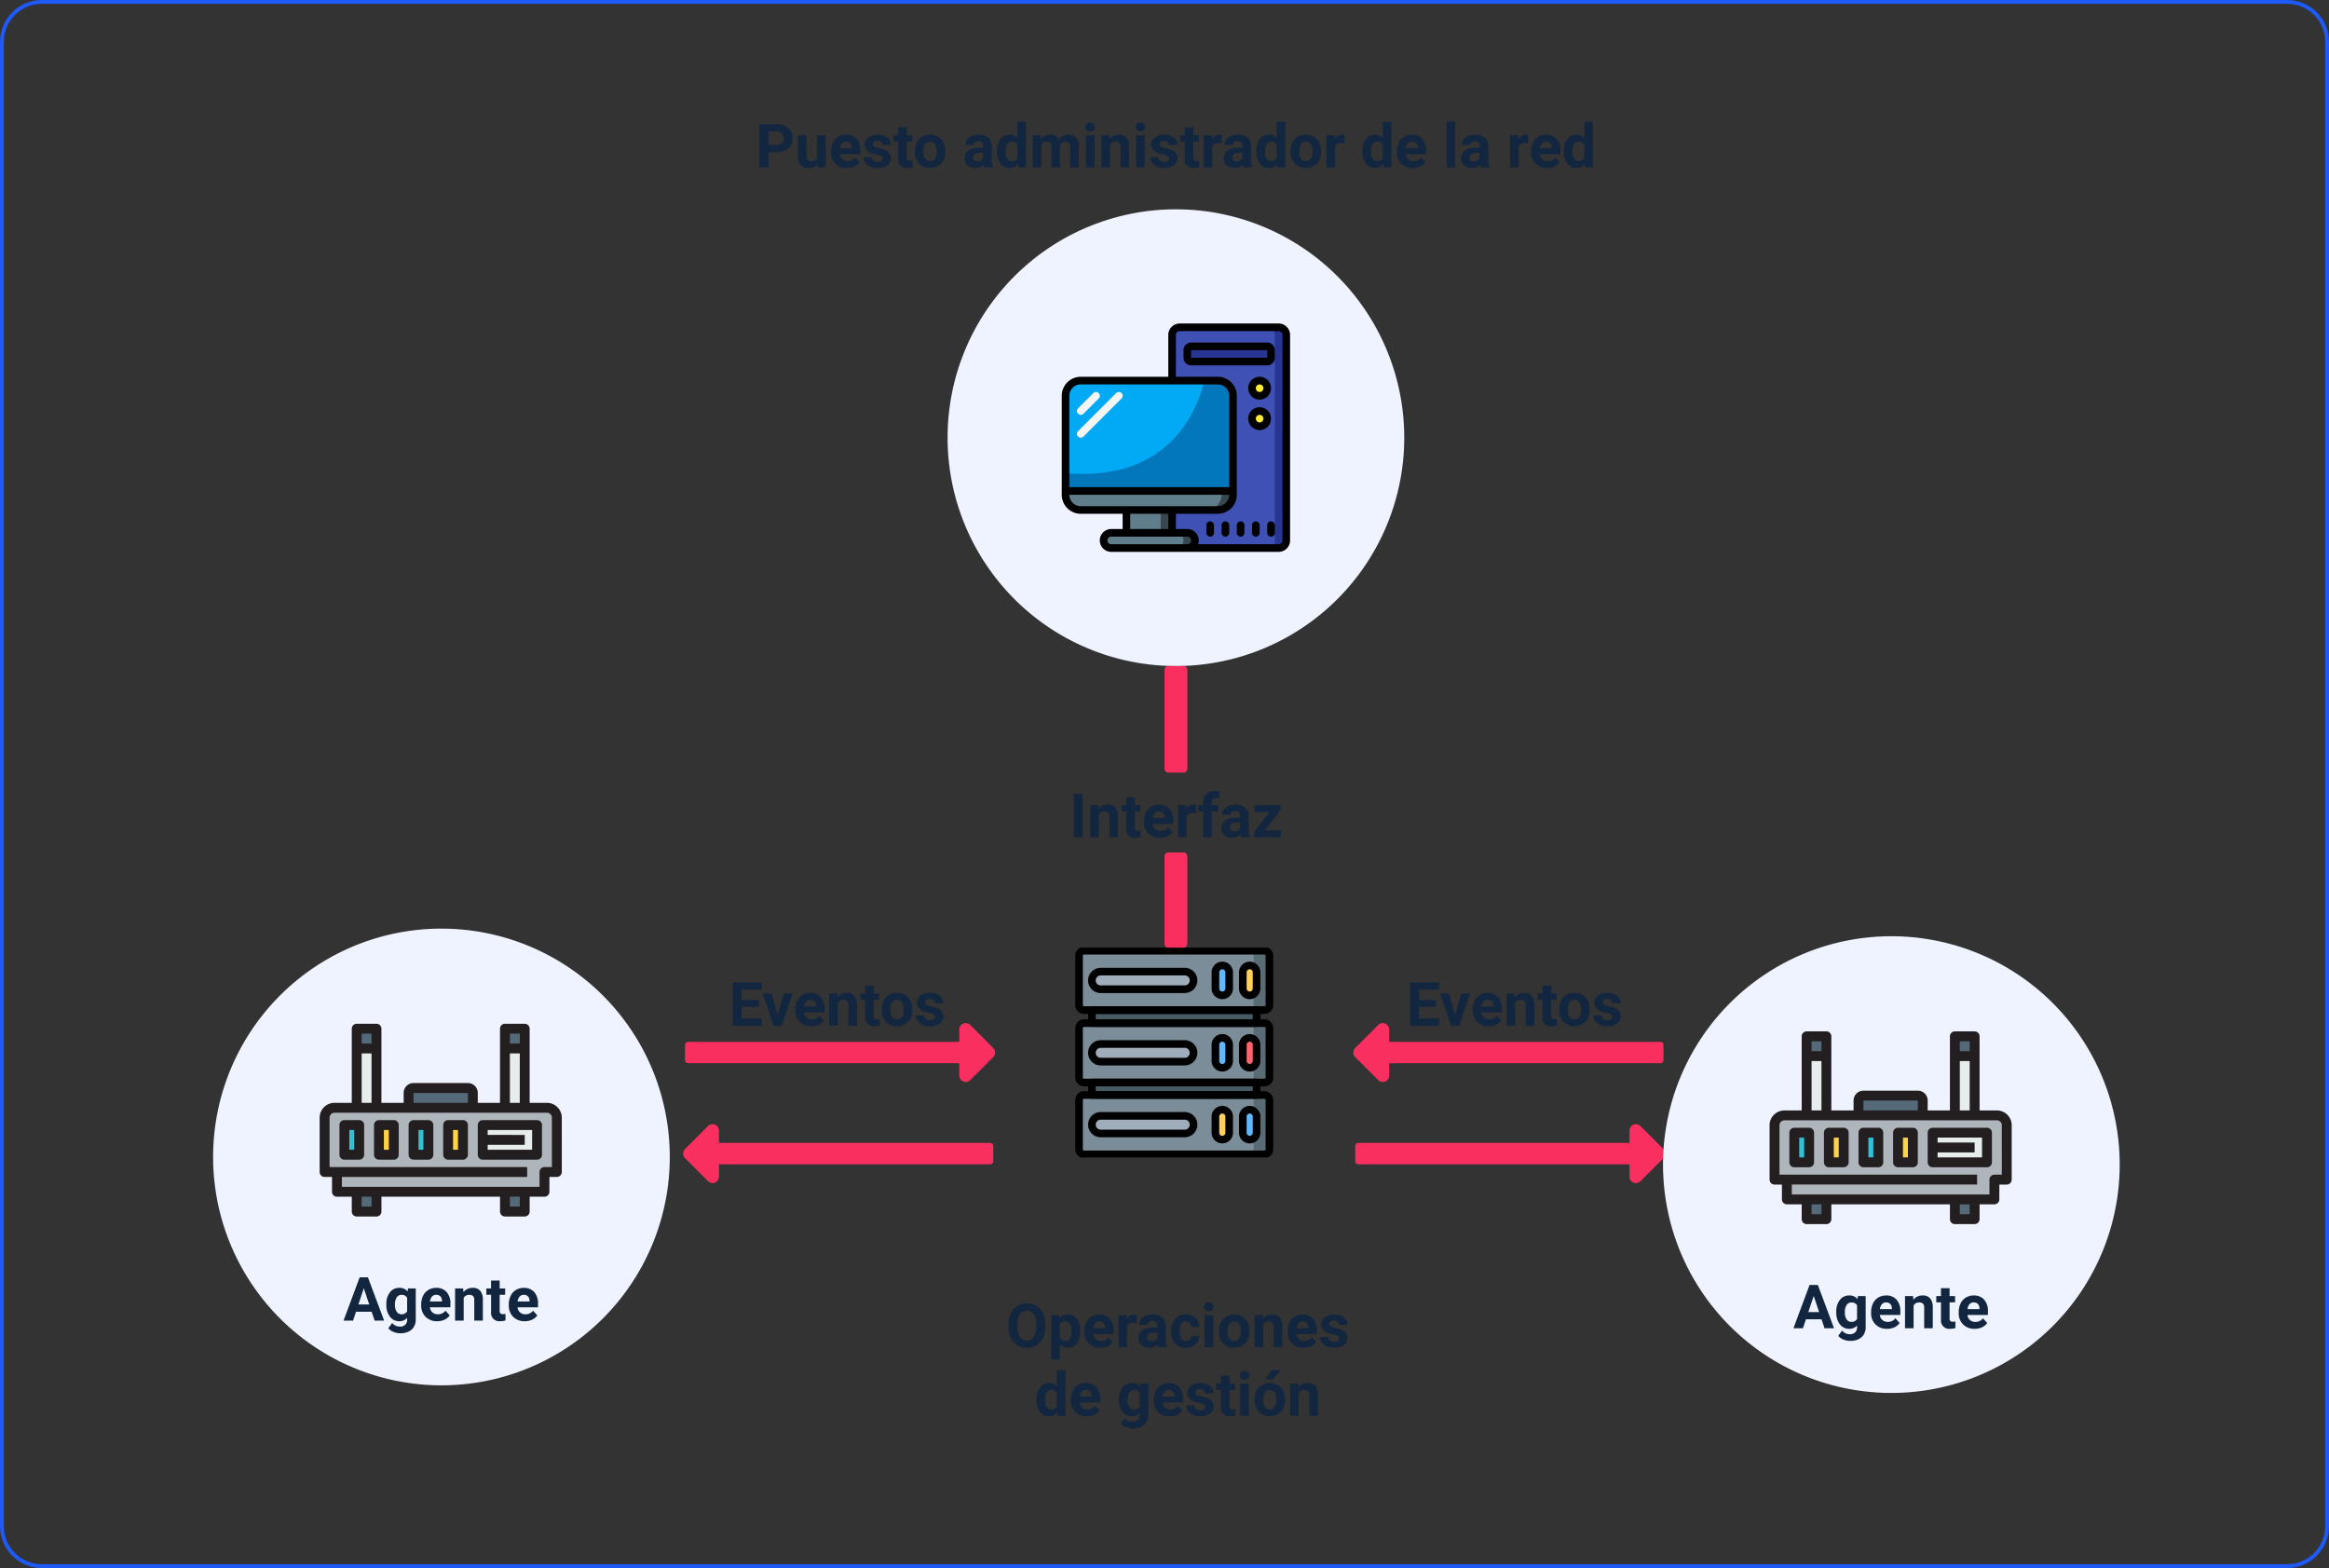 <svg xmlns="http://www.w3.org/2000/svg" xmlns:xlink="http://www.w3.org/1999/xlink" width="612" height="412" viewBox="0 0 612 412">
  <rect x="0" y="0" width="612" height="412" fill="#333333" stroke="none"/>
  <defs>
    <clipPath id="clip-path">
      <path id="path3095" d="M0-682.665H55.116v55.116H0Z" transform="translate(0 682.665)"/>
    </clipPath>
  </defs>
  <g id="Grupo_1068691" data-name="Grupo 1068691" transform="translate(-494 -2596)">
    <path id="Trazado_804612" data-name="Trazado 804612" d="M5.914,12.992V17H3.57V5.625H8.008a5.134,5.134,0,0,1,2.254.469,3.454,3.454,0,0,1,1.5,1.332,3.714,3.714,0,0,1,.523,1.965,3.266,3.266,0,0,1-1.145,2.637,4.767,4.767,0,0,1-3.168.965Zm0-1.9H8.008a2.059,2.059,0,0,0,1.418-.437,1.591,1.591,0,0,0,.488-1.25,1.876,1.876,0,0,0-.492-1.352,1.839,1.839,0,0,0-1.359-.531H5.914ZM18.8,16.141a2.831,2.831,0,0,1-2.312,1.016,2.67,2.67,0,0,1-2.074-.781,3.335,3.335,0,0,1-.73-2.289V8.547h2.258v5.461q0,1.32,1.2,1.32a1.631,1.631,0,0,0,1.578-.8V8.547h2.266V17H18.867Zm7.781,1.016a4.15,4.15,0,0,1-3.027-1.141,4.054,4.054,0,0,1-1.168-3.039v-.219a5.106,5.106,0,0,1,.492-2.277,3.612,3.612,0,0,1,1.395-1.547,3.914,3.914,0,0,1,2.059-.543,3.508,3.508,0,0,1,2.73,1.094,4.444,4.444,0,0,1,1,3.1v.922H24.68a2.1,2.1,0,0,0,.66,1.328,2,2,0,0,0,1.395.5,2.437,2.437,0,0,0,2.039-.945l1.109,1.242a3.389,3.389,0,0,1-1.375,1.121A4.511,4.511,0,0,1,26.586,17.156Zm-.258-6.937a1.414,1.414,0,0,0-1.09.453,2.341,2.341,0,0,0-.535,1.3h3.141v-.18a1.669,1.669,0,0,0-.406-1.16A1.459,1.459,0,0,0,26.328,10.219Zm9.594,4.445a.727.727,0,0,0-.41-.652,4.659,4.659,0,0,0-1.316-.426q-3.016-.633-3.016-2.562a2.323,2.323,0,0,1,.934-1.879,3.766,3.766,0,0,1,2.441-.754,4.053,4.053,0,0,1,2.574.758,2.388,2.388,0,0,1,.965,1.969H35.836a1.092,1.092,0,0,0-.312-.8A1.322,1.322,0,0,0,34.547,10a1.351,1.351,0,0,0-.883.258.814.814,0,0,0-.312.656.7.7,0,0,0,.355.605,3.657,3.657,0,0,0,1.2.4,9.8,9.8,0,0,1,1.422.379,2.336,2.336,0,0,1,1.789,2.273,2.2,2.2,0,0,1-.992,1.871,4.28,4.28,0,0,1-2.562.715,4.47,4.47,0,0,1-1.887-.379,3.166,3.166,0,0,1-1.293-1.039,2.414,2.414,0,0,1-.469-1.426h2.141a1.179,1.179,0,0,0,.445.922,1.766,1.766,0,0,0,1.109.32,1.635,1.635,0,0,0,.98-.246A.766.766,0,0,0,35.922,14.664Zm6.352-8.2V8.547h1.445V10.2H42.273v4.219a1.007,1.007,0,0,0,.18.672.9.9,0,0,0,.688.2,3.6,3.6,0,0,0,.664-.055v1.711a4.648,4.648,0,0,1-1.367.2,2.156,2.156,0,0,1-2.422-2.4V10.2H38.781V8.547h1.234V6.469ZM44.391,12.7a5.013,5.013,0,0,1,.484-2.242A3.546,3.546,0,0,1,46.27,8.93a4.069,4.069,0,0,1,2.113-.539,3.849,3.849,0,0,1,2.793,1.047,4.2,4.2,0,0,1,1.207,2.844l.016.578a4.418,4.418,0,0,1-1.086,3.121,4.209,4.209,0,0,1-5.832,0,4.5,4.5,0,0,1-1.09-3.187Zm2.258.164A3.151,3.151,0,0,0,47.1,14.7a1.629,1.629,0,0,0,2.578.008,3.448,3.448,0,0,0,.461-2.012,3.12,3.12,0,0,0-.461-1.828,1.5,1.5,0,0,0-1.3-.648,1.475,1.475,0,0,0-1.281.645A3.506,3.506,0,0,0,46.648,12.859ZM62.672,17a2.507,2.507,0,0,1-.227-.758,2.732,2.732,0,0,1-2.133.914,3,3,0,0,1-2.059-.719,2.312,2.312,0,0,1-.816-1.812,2.389,2.389,0,0,1,1-2.062,4.915,4.915,0,0,1,2.879-.727h1.039v-.484a1.393,1.393,0,0,0-.3-.937,1.183,1.183,0,0,0-.949-.352,1.345,1.345,0,0,0-.895.273.929.929,0,0,0-.324.75H57.625a2.268,2.268,0,0,1,.453-1.359,3,3,0,0,1,1.281-.98,4.669,4.669,0,0,1,1.859-.355,3.689,3.689,0,0,1,2.48.785,2.747,2.747,0,0,1,.918,2.207v3.664a4.041,4.041,0,0,0,.336,1.82V17ZM60.8,15.43a1.945,1.945,0,0,0,.922-.223,1.462,1.462,0,0,0,.625-.6V13.156h-.844q-1.7,0-1.8,1.172l-.008.133a.9.9,0,0,0,.3.7A1.153,1.153,0,0,0,60.8,15.43ZM66,12.711a5.094,5.094,0,0,1,.887-3.148,2.877,2.877,0,0,1,2.426-1.172,2.589,2.589,0,0,1,2.039.922V5h2.266V17H71.578l-.109-.9A2.657,2.657,0,0,1,69.3,17.156,2.869,2.869,0,0,1,66.9,15.98,5.258,5.258,0,0,1,66,12.711Zm2.258.164a3.328,3.328,0,0,0,.414,1.82,1.349,1.349,0,0,0,1.2.633,1.511,1.511,0,0,0,1.477-.883V11.109a1.489,1.489,0,0,0-1.461-.883Q68.258,10.227,68.258,12.875Zm9.227-4.328.07.945a2.971,2.971,0,0,1,2.43-1.1A2.255,2.255,0,0,1,82.227,9.68a2.9,2.9,0,0,1,2.539-1.289,2.521,2.521,0,0,1,2.047.8,3.681,3.681,0,0,1,.672,2.41V17H85.219V11.609a1.61,1.61,0,0,0-.281-1.051,1.246,1.246,0,0,0-.992-.332,1.409,1.409,0,0,0-1.406.969l.008,5.8H80.289V11.617A1.59,1.59,0,0,0,80,10.555a1.259,1.259,0,0,0-.984-.328,1.463,1.463,0,0,0-1.391.8V17H75.367V8.547ZM91.6,17H89.336V8.547H91.6ZM89.2,6.359a1.112,1.112,0,0,1,.34-.836,1.465,1.465,0,0,1,1.848,0,1.105,1.105,0,0,1,.344.836,1.108,1.108,0,0,1-.348.844,1.448,1.448,0,0,1-1.836,0A1.108,1.108,0,0,1,89.2,6.359Zm6.336,2.188.07.977a2.951,2.951,0,0,1,2.43-1.133,2.453,2.453,0,0,1,2,.789,3.682,3.682,0,0,1,.672,2.359V17H98.453V11.594a1.465,1.465,0,0,0-.312-1.043,1.4,1.4,0,0,0-1.039-.324,1.553,1.553,0,0,0-1.43.813V17H93.414V8.547ZM104.8,17h-2.266V8.547H104.8Zm-2.4-10.641a1.112,1.112,0,0,1,.34-.836,1.465,1.465,0,0,1,1.848,0,1.105,1.105,0,0,1,.344.836,1.108,1.108,0,0,1-.348.844,1.448,1.448,0,0,1-1.836,0A1.108,1.108,0,0,1,102.406,6.359Zm8.836,8.3a.727.727,0,0,0-.41-.652,4.659,4.659,0,0,0-1.316-.426q-3.016-.633-3.016-2.562a2.323,2.323,0,0,1,.934-1.879,3.766,3.766,0,0,1,2.441-.754,4.053,4.053,0,0,1,2.574.758,2.388,2.388,0,0,1,.965,1.969h-2.258a1.092,1.092,0,0,0-.312-.8,1.322,1.322,0,0,0-.977-.316,1.351,1.351,0,0,0-.883.258.814.814,0,0,0-.312.656.7.7,0,0,0,.355.605,3.657,3.657,0,0,0,1.2.4,9.8,9.8,0,0,1,1.422.379,2.336,2.336,0,0,1,1.789,2.273,2.2,2.2,0,0,1-.992,1.871,4.28,4.28,0,0,1-2.562.715A4.47,4.47,0,0,1,108,16.777a3.166,3.166,0,0,1-1.293-1.039,2.414,2.414,0,0,1-.469-1.426h2.141a1.179,1.179,0,0,0,.445.922,1.766,1.766,0,0,0,1.109.32,1.635,1.635,0,0,0,.98-.246A.766.766,0,0,0,111.242,14.664Zm6.352-8.2V8.547h1.445V10.2h-1.445v4.219a1.007,1.007,0,0,0,.18.672.9.9,0,0,0,.688.2,3.6,3.6,0,0,0,.664-.055v1.711a4.648,4.648,0,0,1-1.367.2,2.156,2.156,0,0,1-2.422-2.4V10.2H114.1V8.547h1.234V6.469Zm7.453,4.2a6.134,6.134,0,0,0-.812-.062,1.654,1.654,0,0,0-1.68.867V17H120.3V8.547h2.133l.063,1.008a2.092,2.092,0,0,1,1.883-1.164,2.366,2.366,0,0,1,.7.1ZM130.8,17a2.507,2.507,0,0,1-.227-.758,2.732,2.732,0,0,1-2.133.914,3,3,0,0,1-2.059-.719,2.312,2.312,0,0,1-.816-1.812,2.389,2.389,0,0,1,1-2.062,4.915,4.915,0,0,1,2.879-.727h1.039v-.484a1.393,1.393,0,0,0-.3-.937,1.183,1.183,0,0,0-.949-.352,1.345,1.345,0,0,0-.895.273.929.929,0,0,0-.324.75H125.75a2.268,2.268,0,0,1,.453-1.359,3,3,0,0,1,1.281-.98,4.669,4.669,0,0,1,1.859-.355,3.689,3.689,0,0,1,2.48.785,2.747,2.747,0,0,1,.918,2.207v3.664a4.041,4.041,0,0,0,.336,1.82V17Zm-1.867-1.57a1.945,1.945,0,0,0,.922-.223,1.462,1.462,0,0,0,.625-.6V13.156h-.844q-1.7,0-1.8,1.172l-.008.133a.9.9,0,0,0,.3.7A1.153,1.153,0,0,0,128.93,15.43Zm5.2-2.719a5.094,5.094,0,0,1,.887-3.148,2.877,2.877,0,0,1,2.426-1.172,2.589,2.589,0,0,1,2.039.922V5h2.266V17H139.7l-.109-.9a2.657,2.657,0,0,1-2.172,1.055,2.869,2.869,0,0,1-2.395-1.176A5.258,5.258,0,0,1,134.125,12.711Zm2.258.164a3.328,3.328,0,0,0,.414,1.82,1.349,1.349,0,0,0,1.2.633,1.511,1.511,0,0,0,1.477-.883V11.109a1.489,1.489,0,0,0-1.461-.883Q136.383,10.227,136.383,12.875Zm6.758-.18a5.013,5.013,0,0,1,.484-2.242A3.546,3.546,0,0,1,145.02,8.93a4.069,4.069,0,0,1,2.113-.539,3.849,3.849,0,0,1,2.793,1.047,4.2,4.2,0,0,1,1.207,2.844l.016.578a4.418,4.418,0,0,1-1.086,3.121,4.209,4.209,0,0,1-5.832,0,4.5,4.5,0,0,1-1.09-3.187Zm2.258.164a3.151,3.151,0,0,0,.453,1.84,1.629,1.629,0,0,0,2.578.008,3.448,3.448,0,0,0,.461-2.012,3.12,3.12,0,0,0-.461-1.828,1.5,1.5,0,0,0-1.3-.648,1.475,1.475,0,0,0-1.281.645A3.506,3.506,0,0,0,145.4,12.859Zm11.891-2.2a6.134,6.134,0,0,0-.812-.062,1.654,1.654,0,0,0-1.68.867V17h-2.258V8.547h2.133l.063,1.008a2.092,2.092,0,0,1,1.883-1.164,2.366,2.366,0,0,1,.7.1Zm4.719,2.047a5.094,5.094,0,0,1,.887-3.148,2.877,2.877,0,0,1,2.426-1.172,2.589,2.589,0,0,1,2.039.922V5h2.266V17h-2.039l-.109-.9a2.657,2.657,0,0,1-2.172,1.055,2.869,2.869,0,0,1-2.395-1.176A5.258,5.258,0,0,1,162.008,12.711Zm2.258.164a3.328,3.328,0,0,0,.414,1.82,1.349,1.349,0,0,0,1.2.633,1.511,1.511,0,0,0,1.477-.883V11.109a1.489,1.489,0,0,0-1.461-.883Q164.266,10.227,164.266,12.875Zm11,4.281a4.15,4.15,0,0,1-3.027-1.141,4.054,4.054,0,0,1-1.168-3.039v-.219a5.106,5.106,0,0,1,.492-2.277,3.612,3.612,0,0,1,1.395-1.547,3.914,3.914,0,0,1,2.059-.543,3.508,3.508,0,0,1,2.73,1.094,4.444,4.444,0,0,1,1,3.1v.922h-5.383a2.1,2.1,0,0,0,.66,1.328,2,2,0,0,0,1.395.5,2.437,2.437,0,0,0,2.039-.945l1.109,1.242a3.389,3.389,0,0,1-1.375,1.121A4.511,4.511,0,0,1,175.266,17.156Zm-.258-6.937a1.414,1.414,0,0,0-1.09.453,2.341,2.341,0,0,0-.535,1.3h3.141v-.18a1.669,1.669,0,0,0-.406-1.16A1.459,1.459,0,0,0,175.008,10.219ZM186.391,17h-2.266V5h2.266Zm6.758,0a2.507,2.507,0,0,1-.227-.758,2.732,2.732,0,0,1-2.133.914,3,3,0,0,1-2.059-.719,2.312,2.312,0,0,1-.816-1.812,2.389,2.389,0,0,1,1-2.062,4.915,4.915,0,0,1,2.879-.727h1.039v-.484a1.393,1.393,0,0,0-.3-.937,1.183,1.183,0,0,0-.949-.352,1.345,1.345,0,0,0-.895.273.929.929,0,0,0-.324.75H188.1a2.268,2.268,0,0,1,.453-1.359,3,3,0,0,1,1.281-.98,4.669,4.669,0,0,1,1.859-.355,3.689,3.689,0,0,1,2.48.785,2.747,2.747,0,0,1,.918,2.207v3.664a4.041,4.041,0,0,0,.336,1.82V17Zm-1.867-1.57a1.945,1.945,0,0,0,.922-.223,1.462,1.462,0,0,0,.625-.6V13.156h-.844q-1.7,0-1.8,1.172l-.008.133a.9.9,0,0,0,.3.7A1.153,1.153,0,0,0,191.281,15.43Zm14.281-4.766a6.134,6.134,0,0,0-.812-.062,1.654,1.654,0,0,0-1.68.867V17h-2.258V8.547h2.133l.063,1.008a2.092,2.092,0,0,1,1.883-1.164,2.366,2.366,0,0,1,.7.1Zm4.977,6.492a4.15,4.15,0,0,1-3.027-1.141,4.054,4.054,0,0,1-1.168-3.039v-.219a5.106,5.106,0,0,1,.492-2.277,3.612,3.612,0,0,1,1.395-1.547,3.914,3.914,0,0,1,2.059-.543,3.508,3.508,0,0,1,2.73,1.094,4.444,4.444,0,0,1,1,3.1v.922h-5.383a2.1,2.1,0,0,0,.66,1.328,2,2,0,0,0,1.395.5,2.437,2.437,0,0,0,2.039-.945l1.109,1.242a3.389,3.389,0,0,1-1.375,1.121A4.511,4.511,0,0,1,210.539,17.156Zm-.258-6.937a1.414,1.414,0,0,0-1.09.453,2.341,2.341,0,0,0-.535,1.3H211.8v-.18a1.669,1.669,0,0,0-.406-1.16A1.459,1.459,0,0,0,210.281,10.219Zm4.664,2.492a5.094,5.094,0,0,1,.887-3.148,2.877,2.877,0,0,1,2.426-1.172,2.589,2.589,0,0,1,2.039.922V5h2.266V17h-2.039l-.109-.9a2.657,2.657,0,0,1-2.172,1.055,2.869,2.869,0,0,1-2.395-1.176A5.258,5.258,0,0,1,214.945,12.711Zm2.258.164a3.328,3.328,0,0,0,.414,1.82,1.349,1.349,0,0,0,1.2.633,1.511,1.511,0,0,0,1.477-.883V11.109a1.489,1.489,0,0,0-1.461-.883Q217.2,10.227,217.2,12.875Z" transform="translate(690 2623)" fill="#12263f"/>
    <path id="path3089" d="M116.653-487.474H73.386V-520h43.266Z" transform="translate(707.539 3378.131)" fill="#465a61"/>
    <g id="g3091" transform="translate(775 2845)">
      <g id="g3093" clip-path="url(#clip-path)">
        <g id="g3099" transform="translate(2.547 38.708)">
          <path id="path3101" d="M-554.659-177.628h-47.406a1.308,1.308,0,0,1-1.308-1.308v-12.984a1.308,1.308,0,0,1,1.308-1.308h47.406a1.308,1.308,0,0,1,1.308,1.308v12.984a1.308,1.308,0,0,1-1.308,1.308" transform="translate(603.373 193.229)" fill="#7a8d98"/>
        </g>
        <g id="g3103" transform="translate(5.925 44.194)">
          <path id="path3105" d="M-277.711-52.717h-22.076a2.315,2.315,0,0,1-2.315-2.315,2.315,2.315,0,0,1,2.315-2.315h22.076a2.315,2.315,0,0,1,2.315,2.315,2.315,2.315,0,0,1-2.315,2.315" transform="translate(302.102 57.347)" fill="#9facba"/>
        </g>
        <g id="g3107" transform="translate(38.384 42.583)">
          <path id="path3109" d="M-20.56-89.388h0a1.806,1.806,0,0,1-1.806-1.806v-4.239a1.806,1.806,0,0,1,1.806-1.806,1.806,1.806,0,0,1,1.806,1.806v4.239a1.806,1.806,0,0,1-1.806,1.806" transform="translate(22.365 97.238)" fill="#ffd15c"/>
        </g>
        <g id="g3111" transform="translate(2.547 19.832)">
          <path id="path3113" d="M-554.659-177.628h-47.406a1.308,1.308,0,0,1-1.308-1.308v-12.984a1.308,1.308,0,0,1,1.308-1.308h47.406a1.308,1.308,0,0,1,1.308,1.308v12.984a1.308,1.308,0,0,1-1.308,1.308" transform="translate(603.373 193.229)" fill="#7a8d98"/>
        </g>
        <g id="g3115" transform="translate(5.925 25.317)">
          <path id="path3117" d="M-277.711-52.717h-22.076a2.315,2.315,0,0,1-2.315-2.315,2.315,2.315,0,0,1,2.315-2.315h22.076a2.315,2.315,0,0,1,2.315,2.315,2.315,2.315,0,0,1-2.315,2.315" transform="translate(302.102 57.347)" fill="#9facba"/>
        </g>
        <g id="g3119" transform="translate(38.384 23.707)">
          <path id="path3121" d="M-20.56-89.388h0a1.806,1.806,0,0,1-1.806-1.806v-4.239a1.806,1.806,0,0,1,1.806-1.806,1.806,1.806,0,0,1,1.806,1.806v4.239a1.806,1.806,0,0,1-1.806,1.806" transform="translate(22.365 97.238)" fill="#60b8fe"/>
        </g>
        <g id="g3123" transform="translate(2.547 0.807)">
          <path id="path3125" d="M-554.659-177.628h-47.406a1.308,1.308,0,0,1-1.308-1.308v-12.984a1.308,1.308,0,0,1,1.308-1.308h47.406a1.308,1.308,0,0,1,1.308,1.308v12.984a1.308,1.308,0,0,1-1.308,1.308" transform="translate(603.373 193.229)" fill="#7a8d98"/>
        </g>
        <g id="g3127" transform="translate(5.925 6.293)">
          <path id="path3129" d="M-277.711-52.717h-22.076a2.315,2.315,0,0,1-2.315-2.315,2.315,2.315,0,0,1,2.315-2.315h22.076a2.315,2.315,0,0,1,2.315,2.315,2.315,2.315,0,0,1-2.315,2.315" transform="translate(302.102 57.347)" fill="#9facba"/>
        </g>
        <g id="g3131" transform="translate(38.384 4.682)">
          <path id="path3133" d="M-20.56-89.388h0a1.806,1.806,0,0,1-1.806-1.806v-4.239a1.806,1.806,0,0,1,1.806-1.806,1.806,1.806,0,0,1,1.806,1.806v4.239a1.806,1.806,0,0,1-1.806,1.806" transform="translate(22.365 97.238)" fill="#60b8fe"/>
        </g>
        <g id="g3135" transform="translate(47.114 38.708)">
          <path id="path3137" d="M-47.216,0h-4.147a1.308,1.308,0,0,1,1.308,1.308V14.292A1.308,1.308,0,0,1-51.363,15.6h4.147a1.308,1.308,0,0,0,1.308-1.308V1.308A1.308,1.308,0,0,0-47.216,0" transform="translate(51.363)" fill="#596c76"/>
        </g>
        <g id="g3139" transform="translate(47.114 19.832)">
          <path id="path3141" d="M-47.216,0h-4.147a1.308,1.308,0,0,1,1.308,1.308V14.292A1.308,1.308,0,0,1-51.363,15.6h4.147a1.308,1.308,0,0,0,1.308-1.308V1.308A1.308,1.308,0,0,0-47.216,0" transform="translate(51.363)" fill="#596c76"/>
        </g>
        <g id="g3143" transform="translate(47.114 0.807)">
          <path id="path3145" d="M-47.216,0h-4.147a1.308,1.308,0,0,1,1.308,1.308V14.292A1.308,1.308,0,0,1-51.363,15.6h4.147a1.308,1.308,0,0,0,1.308-1.308V1.308A1.308,1.308,0,0,0-47.216,0" transform="translate(51.363)" fill="#596c76"/>
        </g>
        <g id="g3147" transform="translate(45.58 4.682)">
          <path id="path3149" d="M-20.558,0h0c-.037,0-.074,0-.111.006a1.8,1.8,0,0,0-1.695,1.8V6.045a1.8,1.8,0,0,0,1.695,1.8c.037,0,.074.006.111.006a1.806,1.806,0,0,0,1.806-1.806V1.806A1.806,1.806,0,0,0-20.558,0" transform="translate(22.364)" fill="#ffd15c"/>
        </g>
        <g id="g3151" transform="translate(48.423 5.011)">
          <path id="path3153" d="M0,0V7.193A1.8,1.8,0,0,0,.769,5.716V1.477A1.8,1.8,0,0,0,0,0" fill="#ffc344"/>
        </g>
        <g id="g3155" transform="translate(45.58 23.707)">
          <path id="path3157" d="M-20.558,0h0c-.037,0-.074,0-.111.006a1.8,1.8,0,0,0-1.695,1.8V6.045a1.8,1.8,0,0,0,1.695,1.8c.037,0,.074.006.111.006a1.806,1.806,0,0,0,1.806-1.806V1.806A1.806,1.806,0,0,0-20.558,0" transform="translate(22.364)" fill="#fe646f"/>
        </g>
        <g id="g3159" transform="translate(48.423 24.036)">
          <path id="path3161" d="M0,0V7.193A1.8,1.8,0,0,0,.769,5.716V1.477A1.8,1.8,0,0,0,0,0" fill="#fd4755"/>
        </g>
        <g id="g3163" transform="translate(45.58 42.583)">
          <path id="path3165" d="M-20.558,0c-.037,0-.074,0-.111.006a1.8,1.8,0,0,0-1.695,1.8V6.045a1.8,1.8,0,0,0,1.695,1.8c.037,0,.074.006.111.006a1.806,1.806,0,0,0,1.806-1.806V1.806A1.806,1.806,0,0,0-20.558,0" transform="translate(22.364)" fill="#60b8fe"/>
        </g>
        <g id="g3167" transform="translate(48.423 42.912)">
          <path id="path3169" d="M0,0V7.193A1.8,1.8,0,0,0,.769,5.716V1.477A1.8,1.8,0,0,0,0,0" fill="#27a5fe"/>
        </g>
        <g id="g3171" transform="translate(2.547 38.708)">
          <path id="path3173" d="M-14.9-177.628H32.509a1.308,1.308,0,0,0,1.308-1.308v-12.984a1.308,1.308,0,0,0-1.308-1.308H-14.9a1.308,1.308,0,0,0-1.308,1.308v12.984A1.308,1.308,0,0,0-14.9-177.628Z" transform="translate(16.205 193.229)" fill="none" stroke="#000" stroke-linecap="round" stroke-linejoin="round" stroke-miterlimit="10" stroke-width="2" stroke-dasharray="503 35 288 0"/>
        </g>
        <g id="g3175" transform="translate(5.925 44.194)">
          <path id="path3177" d="M-277.711-52.717h-22.076a2.315,2.315,0,0,1-2.315-2.315,2.315,2.315,0,0,1,2.315-2.315h22.076a2.315,2.315,0,0,1,2.315,2.315A2.315,2.315,0,0,1-277.711-52.717Z" transform="translate(302.102 57.347)" fill="none" stroke="#000" stroke-linecap="round" stroke-linejoin="round" stroke-miterlimit="10" stroke-width="2"/>
        </g>
        <g id="g3179" transform="translate(38.384 42.583)">
          <path id="path3181" d="M-20.56-89.388h0a1.806,1.806,0,0,1-1.806-1.806v-4.239a1.806,1.806,0,0,1,1.806-1.806,1.806,1.806,0,0,1,1.806,1.806v4.239A1.806,1.806,0,0,1-20.56-89.388Z" transform="translate(22.365 97.238)" fill="none" stroke="#000" stroke-linecap="round" stroke-linejoin="round" stroke-miterlimit="10" stroke-width="2"/>
        </g>
        <g id="g3183" transform="translate(45.58 42.583)">
          <path id="path3185" d="M-20.558-89.388h0a1.806,1.806,0,0,1-1.806-1.806v-4.239a1.806,1.806,0,0,1,1.806-1.806,1.806,1.806,0,0,1,1.806,1.806v4.239A1.806,1.806,0,0,1-20.558-89.388Z" transform="translate(22.364 97.238)" fill="none" stroke="#000" stroke-linecap="round" stroke-linejoin="round" stroke-miterlimit="10" stroke-width="2"/>
        </g>
        <g id="g3187" transform="translate(2.547 19.832)">
          <path id="path3189" d="M-554.659-177.628h-47.406a1.308,1.308,0,0,1-1.308-1.308v-12.984a1.308,1.308,0,0,1,1.308-1.308h47.406a1.308,1.308,0,0,1,1.308,1.308v12.984A1.308,1.308,0,0,1-554.659-177.628Z" transform="translate(603.373 193.229)" fill="none" stroke="#000" stroke-linecap="round" stroke-linejoin="round" stroke-miterlimit="10" stroke-width="2"/>
        </g>
        <g id="g3191" transform="translate(5.925 25.317)">
          <path id="path3193" d="M-277.711-52.717h-22.076a2.315,2.315,0,0,1-2.315-2.315,2.315,2.315,0,0,1,2.315-2.315h22.076a2.315,2.315,0,0,1,2.315,2.315A2.315,2.315,0,0,1-277.711-52.717Z" transform="translate(302.102 57.347)" fill="none" stroke="#000" stroke-linecap="round" stroke-linejoin="round" stroke-miterlimit="10" stroke-width="2"/>
        </g>
        <g id="g3195" transform="translate(38.384 23.707)">
          <path id="path3197" d="M-20.56-89.388h0a1.806,1.806,0,0,1-1.806-1.806v-4.239a1.806,1.806,0,0,1,1.806-1.806,1.806,1.806,0,0,1,1.806,1.806v4.239A1.806,1.806,0,0,1-20.56-89.388Z" transform="translate(22.365 97.238)" fill="none" stroke="#000" stroke-linecap="round" stroke-linejoin="round" stroke-miterlimit="10" stroke-width="2"/>
        </g>
        <g id="g3199" transform="translate(45.58 23.707)">
          <path id="path3201" d="M-20.558-89.388h0a1.806,1.806,0,0,1-1.806-1.806v-4.239a1.806,1.806,0,0,1,1.806-1.806,1.806,1.806,0,0,1,1.806,1.806v4.239A1.806,1.806,0,0,1-20.558-89.388Z" transform="translate(22.364 97.238)" fill="none" stroke="#000" stroke-linecap="round" stroke-linejoin="round" stroke-miterlimit="10" stroke-width="2"/>
        </g>
        <g id="g3203" transform="translate(2.547 0.807)">
          <path id="path3205" d="M-554.659-177.628h-47.406a1.308,1.308,0,0,1-1.308-1.308v-12.984a1.308,1.308,0,0,1,1.308-1.308h47.406a1.308,1.308,0,0,1,1.308,1.308v12.984A1.308,1.308,0,0,1-554.659-177.628Z" transform="translate(603.373 193.229)" fill="none" stroke="#000" stroke-linecap="round" stroke-linejoin="round" stroke-miterlimit="10" stroke-width="2" stroke-dasharray="511 35 288 0"/>
        </g>
        <g id="g3207" transform="translate(5.925 6.293)">
          <path id="path3209" d="M-277.711-52.717h-22.076a2.315,2.315,0,0,1-2.315-2.315,2.315,2.315,0,0,1,2.315-2.315h22.076a2.315,2.315,0,0,1,2.315,2.315A2.315,2.315,0,0,1-277.711-52.717Z" transform="translate(302.102 57.347)" fill="none" stroke="#000" stroke-linecap="round" stroke-linejoin="round" stroke-miterlimit="10" stroke-width="2"/>
        </g>
        <g id="g3211" transform="translate(38.384 4.682)">
          <path id="path3213" d="M-20.56-89.388h0a1.806,1.806,0,0,1-1.806-1.806v-4.239a1.806,1.806,0,0,1,1.806-1.806,1.806,1.806,0,0,1,1.806,1.806v4.239A1.806,1.806,0,0,1-20.56-89.388Z" transform="translate(22.365 97.238)" fill="none" stroke="#000" stroke-linecap="round" stroke-linejoin="round" stroke-miterlimit="10" stroke-width="2"/>
        </g>
        <g id="g3215" transform="translate(45.58 4.682)">
          <path id="path3217" d="M-20.558-89.388h0a1.806,1.806,0,0,1-1.806-1.806v-4.239a1.806,1.806,0,0,1,1.806-1.806,1.806,1.806,0,0,1,1.806,1.806v4.239A1.806,1.806,0,0,1-20.558-89.388Z" transform="translate(22.364 97.238)" fill="none" stroke="#000" stroke-linecap="round" stroke-linejoin="round" stroke-miterlimit="10" stroke-width="2"/>
        </g>
        <path id="path3219" d="M116.653-479.436H73.386v3.424h43.266Z" transform="translate(-67.461 495.844)" fill="none" stroke="#000" stroke-linecap="round" stroke-linejoin="round" stroke-miterlimit="10" stroke-width="2"/>
        <path id="path3221" d="M73.386-240.526h43.266V-243.8H73.386Z" transform="translate(-67.461 279.234)" fill="none" stroke="#000" stroke-linecap="round" stroke-linejoin="round" stroke-miterlimit="10" stroke-width="2"/>
      </g>
    </g>
    <path id="Trazado_804613" data-name="Trazado 804613" d="M60,0A60,60,0,1,1,0,60,60,60,0,0,1,60,0Z" transform="translate(743 2651)" fill="#eff3ff"/>
    <g id="Page-1" transform="translate(773 2681)">
      <g id="_016---PC-and-Monitor" data-name="016---PC-and-Monitor">
        <path id="Shape" d="M45,19V44H1V19a4,4,0,0,1,4-4H41A4,4,0,0,1,45,19Z" fill="#02a9f4"/>
        <path id="Shape-2" data-name="Shape" d="M45,19V44H1V39.32C28.48,41.68,35.69,22.57,37.46,15H41A4,4,0,0,1,45,19Z" fill="#0377bc"/>
        <path id="Shape-3" data-name="Shape" d="M45,44v1a4,4,0,0,1-4,4H5a4,4,0,0,1-4-4V44Z" fill="#607d8b"/>
        <path id="Shape-4" data-name="Shape" d="M42,44v1a4,4,0,0,1-4,4h3a4,4,0,0,0,4-4V44Z" fill="#37474f"/>
        <path id="Rectangle-path" d="M17,49H29v6H17Z" fill="#607d8b"/>
        <path id="Rectangle-path-2" data-name="Rectangle-path" d="M26,49h3v6H26Z" fill="#37474f"/>
        <path id="Shape-5" data-name="Shape" d="M35,57a2,2,0,0,1-2,2H13a2,2,0,0,1,0-4H33A2,2,0,0,1,35,57Z" fill="#607d8b"/>
        <path id="Shape-6" data-name="Shape" d="M33,55H30a2,2,0,0,1,0,4h3a2,2,0,0,0,0-4Z" fill="#37474f"/>
        <path id="Shape-7" data-name="Shape" d="M5,24a1,1,0,0,1-.71-1.71l4-4a1,1,0,1,1,1.42,1.42l-4,4A1,1,0,0,1,5,24Z" fill="#f5f5f5"/>
        <path id="Shape-8" data-name="Shape" d="M5,30a1,1,0,0,1-.71-1.71l10-10a1,1,0,1,1,1.42,1.42l-10,10A1,1,0,0,1,5,30Z" fill="#f5f5f5"/>
        <path id="Shape-9" data-name="Shape" d="M59,3V57a2,2,0,0,1-2,2H33a2,2,0,0,0,0-4H29V49H41a4,4,0,0,0,4-4V19a4,4,0,0,0-4-4H29V3a2,2,0,0,1,2-2H57A2,2,0,0,1,59,3Z" fill="#3f51b5"/>
        <path id="Shape-10" data-name="Shape" d="M57,1H54a2,2,0,0,1,2,2V57a2,2,0,0,1-2,2h3a2,2,0,0,0,2-2V3A2,2,0,0,0,57,1Z" fill="#283593"/>
        <rect id="Rectangle-path-3" data-name="Rectangle-path" width="22" height="4" rx="1" transform="translate(33 6)" fill="#283593"/>
        <circle id="Oval" cx="2" cy="2" r="2" transform="translate(50 15)" fill="#ffeb3a"/>
        <circle id="Oval-2" data-name="Oval" cx="2" cy="2" r="2" transform="translate(50 23)" fill="#ffeb3a"/>
        <g id="Grupo_1067903" data-name="Grupo 1067903">
          <path id="Shape-11" data-name="Shape" d="M57,0H31a3,3,0,0,0-3,3V14H5a5,5,0,0,0-5,5V45a5,5,0,0,0,5,5H16v4H13a3,3,0,0,0,0,6H57a3,3,0,0,0,3-3V3A3,3,0,0,0,57,0ZM5,16H41a3,3,0,0,1,3,3V43H2V19A3,3,0,0,1,5,16ZM2,45H44a3,3,0,0,1-3,3H5A3,3,0,0,1,2,45Zm16,5H28v4H18Zm13,8H13a1,1,0,0,1,0-2H33a1,1,0,0,1,0,2Zm27-1a1,1,0,0,1-1,1H35.82A3,3,0,0,0,33,54H30V50H41a5,5,0,0,0,5-5V19a5,5,0,0,0-5-5H30V3a1,1,0,0,1,1-1H57a1,1,0,0,1,1,1Z"/>
          <path id="Shape-12" data-name="Shape" d="M54,5H34a2,2,0,0,0-2,2V9a2,2,0,0,0,2,2H54a2,2,0,0,0,2-2V7A2,2,0,0,0,54,5ZM34,9V7H54V9Z"/>
          <path id="Shape-13" data-name="Shape" d="M52,20a3,3,0,1,0-3-3A3,3,0,0,0,52,20Zm0-4a1,1,0,1,1-1,1A1,1,0,0,1,52,16Z"/>
          <path id="Shape-14" data-name="Shape" d="M55,25a3,3,0,1,0-3,3A3,3,0,0,0,55,25Zm-3,1a1,1,0,1,1,1-1A1,1,0,0,1,52,26Z"/>
          <path id="Shape-15" data-name="Shape" d="M39,52a1,1,0,0,0-1,1v2a1,1,0,0,0,2,0V53A1,1,0,0,0,39,52Z"/>
          <path id="Shape-16" data-name="Shape" d="M43,52a1,1,0,0,0-1,1v2a1,1,0,0,0,2,0V53A1,1,0,0,0,43,52Z"/>
          <path id="Shape-17" data-name="Shape" d="M47,52a1,1,0,0,0-1,1v2a1,1,0,0,0,2,0V53A1,1,0,0,0,47,52Z"/>
          <path id="Shape-18" data-name="Shape" d="M51,52a1,1,0,0,0-1,1v2a1,1,0,0,0,2,0V53A1,1,0,0,0,51,52Z"/>
          <path id="Shape-19" data-name="Shape" d="M55,52a1,1,0,0,0-1,1v2a1,1,0,0,0,2,0V53A1,1,0,0,0,55,52Z"/>
        </g>
      </g>
    </g>
    <path id="Trazado_804614" data-name="Trazado 804614" d="M3.508,17H1.164V5.625H3.508Zm4.1-8.453.07.977a2.951,2.951,0,0,1,2.43-1.133,2.453,2.453,0,0,1,2,.789,3.682,3.682,0,0,1,.672,2.359V17H10.523V11.594a1.465,1.465,0,0,0-.312-1.043,1.4,1.4,0,0,0-1.039-.324,1.553,1.553,0,0,0-1.43.813V17H5.484V8.547ZM17.2,6.469V8.547h1.445V10.2H17.2v4.219a1.007,1.007,0,0,0,.18.672.9.9,0,0,0,.688.2,3.6,3.6,0,0,0,.664-.055v1.711a4.648,4.648,0,0,1-1.367.2,2.156,2.156,0,0,1-2.422-2.4V10.2H13.7V8.547h1.234V6.469Zm6.594,10.688a4.15,4.15,0,0,1-3.027-1.141,4.054,4.054,0,0,1-1.168-3.039v-.219a5.106,5.106,0,0,1,.492-2.277A3.612,3.612,0,0,1,21.48,8.934a3.914,3.914,0,0,1,2.059-.543,3.508,3.508,0,0,1,2.73,1.094,4.444,4.444,0,0,1,1,3.1v.922H21.883a2.1,2.1,0,0,0,.66,1.328,2,2,0,0,0,1.395.5,2.437,2.437,0,0,0,2.039-.945l1.109,1.242a3.389,3.389,0,0,1-1.375,1.121A4.511,4.511,0,0,1,23.789,17.156Zm-.258-6.937a1.414,1.414,0,0,0-1.09.453,2.341,2.341,0,0,0-.535,1.3h3.141v-.18a1.669,1.669,0,0,0-.406-1.16A1.459,1.459,0,0,0,23.531,10.219Zm9.766.445a6.134,6.134,0,0,0-.812-.062,1.654,1.654,0,0,0-1.68.867V17H28.547V8.547H30.68l.063,1.008a2.092,2.092,0,0,1,1.883-1.164,2.366,2.366,0,0,1,.7.1ZM35.156,17V10.2H33.9V8.547h1.258V7.828a2.918,2.918,0,0,1,.816-2.207,3.162,3.162,0,0,1,2.285-.785,5.278,5.278,0,0,1,1.148.156l-.023,1.75a2.878,2.878,0,0,0-.687-.07q-1.273,0-1.273,1.2v.68H39.1V10.2h-1.68V17Zm10.016,0a2.507,2.507,0,0,1-.227-.758,2.732,2.732,0,0,1-2.133.914,3,3,0,0,1-2.059-.719,2.312,2.312,0,0,1-.816-1.812,2.389,2.389,0,0,1,1-2.062,4.915,4.915,0,0,1,2.879-.727h1.039v-.484a1.393,1.393,0,0,0-.3-.937,1.183,1.183,0,0,0-.949-.352,1.345,1.345,0,0,0-.895.273.929.929,0,0,0-.324.75H40.125a2.268,2.268,0,0,1,.453-1.359,3,3,0,0,1,1.281-.98,4.669,4.669,0,0,1,1.859-.355,3.689,3.689,0,0,1,2.48.785,2.747,2.747,0,0,1,.918,2.207v3.664a4.041,4.041,0,0,0,.336,1.82V17ZM43.3,15.43a1.945,1.945,0,0,0,.922-.223,1.462,1.462,0,0,0,.625-.6V13.156h-.844q-1.7,0-1.8,1.172l-.008.133a.9.9,0,0,0,.3.7A1.153,1.153,0,0,0,43.3,15.43Zm8.141-.25h4.133V17H48.563V15.625l3.977-5.25H48.68V8.547h6.773V9.883Z" transform="translate(775 2799)" fill="#12263f"/>
    <path id="Trazado_804615" data-name="Trazado 804615" d="M12.684,11.57a6.867,6.867,0,0,1-.594,2.945,4.472,4.472,0,0,1-1.7,1.953,4.7,4.7,0,0,1-2.535.688,4.732,4.732,0,0,1-2.523-.68,4.515,4.515,0,0,1-1.719-1.941A6.67,6.67,0,0,1,3,11.633V11.07A6.831,6.831,0,0,1,3.6,8.113,4.508,4.508,0,0,1,5.313,6.152,4.706,4.706,0,0,1,7.84,5.469a4.706,4.706,0,0,1,2.527.684,4.508,4.508,0,0,1,1.711,1.961,6.811,6.811,0,0,1,.605,2.949Zm-2.375-.516a4.787,4.787,0,0,0-.641-2.719,2.088,2.088,0,0,0-1.828-.93,2.088,2.088,0,0,0-1.82.918,4.732,4.732,0,0,0-.648,2.691v.555a4.847,4.847,0,0,0,.641,2.7,2.082,2.082,0,0,0,1.844.961,2.064,2.064,0,0,0,1.813-.926,4.819,4.819,0,0,0,.641-2.7Zm11.539,1.8a5.07,5.07,0,0,1-.887,3.129,2.843,2.843,0,0,1-2.395,1.176,2.633,2.633,0,0,1-2.07-.891V20.25H14.238V8.547h2.094l.078.828a2.654,2.654,0,0,1,2.141-.984,2.862,2.862,0,0,1,2.43,1.156,5.207,5.207,0,0,1,.867,3.188Zm-2.258-.164a3.327,3.327,0,0,0-.418-1.82,1.361,1.361,0,0,0-1.215-.641,1.478,1.478,0,0,0-1.461.813V14.5a1.5,1.5,0,0,0,1.477.836Q19.59,15.336,19.59,12.688Zm7.547,4.469a4.15,4.15,0,0,1-3.027-1.141,4.054,4.054,0,0,1-1.168-3.039v-.219a5.106,5.106,0,0,1,.492-2.277,3.612,3.612,0,0,1,1.395-1.547,3.914,3.914,0,0,1,2.059-.543,3.508,3.508,0,0,1,2.73,1.094,4.444,4.444,0,0,1,1,3.1v.922H25.23a2.1,2.1,0,0,0,.66,1.328,2,2,0,0,0,1.395.5,2.437,2.437,0,0,0,2.039-.945l1.109,1.242a3.389,3.389,0,0,1-1.375,1.121A4.511,4.511,0,0,1,27.137,17.156Zm-.258-6.937a1.414,1.414,0,0,0-1.09.453,2.341,2.341,0,0,0-.535,1.3h3.141v-.18a1.669,1.669,0,0,0-.406-1.16A1.459,1.459,0,0,0,26.879,10.219Zm9.766.445a6.134,6.134,0,0,0-.812-.062,1.654,1.654,0,0,0-1.68.867V17H31.895V8.547h2.133l.063,1.008a2.092,2.092,0,0,1,1.883-1.164,2.366,2.366,0,0,1,.7.1ZM42.395,17a2.507,2.507,0,0,1-.227-.758,2.732,2.732,0,0,1-2.133.914,3,3,0,0,1-2.059-.719,2.312,2.312,0,0,1-.816-1.812,2.389,2.389,0,0,1,1-2.062,4.915,4.915,0,0,1,2.879-.727h1.039v-.484a1.393,1.393,0,0,0-.3-.937,1.183,1.183,0,0,0-.949-.352,1.345,1.345,0,0,0-.895.273.929.929,0,0,0-.324.75H37.348A2.268,2.268,0,0,1,37.8,9.727a3,3,0,0,1,1.281-.98,4.669,4.669,0,0,1,1.859-.355,3.689,3.689,0,0,1,2.48.785,2.747,2.747,0,0,1,.918,2.207v3.664a4.041,4.041,0,0,0,.336,1.82V17Zm-1.867-1.57a1.945,1.945,0,0,0,.922-.223,1.462,1.462,0,0,0,.625-.6V13.156H41.23q-1.7,0-1.8,1.172l-.008.133a.9.9,0,0,0,.3.7A1.153,1.153,0,0,0,40.527,15.43Zm9.063-.094a1.481,1.481,0,0,0,1.016-.344,1.2,1.2,0,0,0,.406-.914h2.117a2.9,2.9,0,0,1-.469,1.574A3.093,3.093,0,0,1,51.4,16.762a3.949,3.949,0,0,1-1.77.395A3.67,3.67,0,0,1,46.77,16a4.56,4.56,0,0,1-1.047-3.184v-.148a4.508,4.508,0,0,1,1.039-3.117,3.627,3.627,0,0,1,2.852-1.164,3.555,3.555,0,0,1,2.543.9,3.2,3.2,0,0,1,.973,2.4H51.012a1.539,1.539,0,0,0-.406-1.066,1.513,1.513,0,0,0-2.223.164,3.324,3.324,0,0,0-.4,1.863v.234a3.366,3.366,0,0,0,.4,1.875A1.378,1.378,0,0,0,49.59,15.336ZM56.8,17H54.535V8.547H56.8ZM54.4,6.359a1.112,1.112,0,0,1,.34-.836,1.465,1.465,0,0,1,1.848,0,1.105,1.105,0,0,1,.344.836,1.108,1.108,0,0,1-.348.844,1.448,1.448,0,0,1-1.836,0A1.108,1.108,0,0,1,54.4,6.359ZM58.309,12.7a5.013,5.013,0,0,1,.484-2.242A3.546,3.546,0,0,1,60.188,8.93,4.069,4.069,0,0,1,62.3,8.391a3.849,3.849,0,0,1,2.793,1.047A4.2,4.2,0,0,1,66.3,12.281l.016.578A4.418,4.418,0,0,1,65.23,15.98a4.209,4.209,0,0,1-5.832,0,4.5,4.5,0,0,1-1.09-3.187Zm2.258.164a3.151,3.151,0,0,0,.453,1.84,1.629,1.629,0,0,0,2.578.008,3.448,3.448,0,0,0,.461-2.012,3.12,3.12,0,0,0-.461-1.828,1.5,1.5,0,0,0-1.3-.648,1.475,1.475,0,0,0-1.281.645A3.506,3.506,0,0,0,60.566,12.859Zm9.219-4.312.07.977a2.951,2.951,0,0,1,2.43-1.133,2.453,2.453,0,0,1,2,.789,3.682,3.682,0,0,1,.672,2.359V17H72.7V11.594a1.465,1.465,0,0,0-.312-1.043,1.4,1.4,0,0,0-1.039-.324,1.553,1.553,0,0,0-1.43.813V17H67.66V8.547Zm10.773,8.609a4.15,4.15,0,0,1-3.027-1.141,4.054,4.054,0,0,1-1.168-3.039v-.219a5.106,5.106,0,0,1,.492-2.277A3.612,3.612,0,0,1,78.25,8.934a3.914,3.914,0,0,1,2.059-.543,3.508,3.508,0,0,1,2.73,1.094,4.444,4.444,0,0,1,1,3.1v.922H78.652a2.1,2.1,0,0,0,.66,1.328,2,2,0,0,0,1.395.5,2.437,2.437,0,0,0,2.039-.945l1.109,1.242a3.389,3.389,0,0,1-1.375,1.121A4.511,4.511,0,0,1,80.559,17.156ZM80.3,10.219a1.414,1.414,0,0,0-1.09.453,2.341,2.341,0,0,0-.535,1.3h3.141v-.18a1.669,1.669,0,0,0-.406-1.16A1.459,1.459,0,0,0,80.3,10.219Zm9.594,4.445a.727.727,0,0,0-.41-.652,4.659,4.659,0,0,0-1.316-.426q-3.016-.633-3.016-2.562a2.323,2.323,0,0,1,.934-1.879,3.766,3.766,0,0,1,2.441-.754,4.053,4.053,0,0,1,2.574.758,2.388,2.388,0,0,1,.965,1.969H89.809a1.092,1.092,0,0,0-.312-.8A1.322,1.322,0,0,0,88.52,10a1.351,1.351,0,0,0-.883.258.814.814,0,0,0-.312.656.7.7,0,0,0,.355.605,3.657,3.657,0,0,0,1.2.4A9.8,9.8,0,0,1,90.3,12.3,2.336,2.336,0,0,1,92.09,14.57a2.2,2.2,0,0,1-.992,1.871,4.28,4.28,0,0,1-2.562.715,4.47,4.47,0,0,1-1.887-.379,3.166,3.166,0,0,1-1.293-1.039,2.414,2.414,0,0,1-.469-1.426h2.141a1.179,1.179,0,0,0,.445.922,1.766,1.766,0,0,0,1.109.32,1.635,1.635,0,0,0,.98-.246A.766.766,0,0,0,89.895,14.664ZM10.359,30.711a5.094,5.094,0,0,1,.887-3.148,2.877,2.877,0,0,1,2.426-1.172,2.589,2.589,0,0,1,2.039.922V23h2.266V35H15.938l-.109-.9a2.657,2.657,0,0,1-2.172,1.055,2.869,2.869,0,0,1-2.395-1.176A5.258,5.258,0,0,1,10.359,30.711Zm2.258.164a3.328,3.328,0,0,0,.414,1.82,1.349,1.349,0,0,0,1.2.633,1.511,1.511,0,0,0,1.477-.883V29.109a1.489,1.489,0,0,0-1.461-.883Q12.617,28.227,12.617,30.875Zm11,4.281a4.15,4.15,0,0,1-3.027-1.141,4.054,4.054,0,0,1-1.168-3.039v-.219a5.106,5.106,0,0,1,.492-2.277,3.612,3.612,0,0,1,1.395-1.547,3.914,3.914,0,0,1,2.059-.543,3.508,3.508,0,0,1,2.73,1.094,4.444,4.444,0,0,1,1,3.1v.922H21.711a2.1,2.1,0,0,0,.66,1.328,2,2,0,0,0,1.395.5,2.437,2.437,0,0,0,2.039-.945l1.109,1.242a3.389,3.389,0,0,1-1.375,1.121A4.511,4.511,0,0,1,23.617,35.156Zm-.258-6.937a1.414,1.414,0,0,0-1.09.453,2.341,2.341,0,0,0-.535,1.3h3.141v-.18a1.669,1.669,0,0,0-.406-1.16A1.459,1.459,0,0,0,23.359,28.219Zm8.672,2.492a4.954,4.954,0,0,1,.926-3.133,3,3,0,0,1,2.5-1.187,2.631,2.631,0,0,1,2.164.953l.094-.8h2.047v8.172a3.613,3.613,0,0,1-.5,1.93,3.236,3.236,0,0,1-1.418,1.25,4.985,4.985,0,0,1-2.141.43,4.635,4.635,0,0,1-1.812-.371A3.217,3.217,0,0,1,32.547,37l1-1.375a2.645,2.645,0,0,0,2.047.945,1.936,1.936,0,0,0,1.4-.48,1.8,1.8,0,0,0,.5-1.363v-.453a2.612,2.612,0,0,1-2.055.883,2.992,2.992,0,0,1-2.465-1.191,4.953,4.953,0,0,1-.941-3.16Zm2.258.164a3.076,3.076,0,0,0,.461,1.8,1.467,1.467,0,0,0,1.266.652,1.568,1.568,0,0,0,1.477-.773V29a1.565,1.565,0,0,0-1.461-.773,1.476,1.476,0,0,0-1.277.664A3.467,3.467,0,0,0,34.289,30.875Zm11.094,4.281a4.15,4.15,0,0,1-3.027-1.141,4.054,4.054,0,0,1-1.168-3.039v-.219a5.106,5.106,0,0,1,.492-2.277,3.612,3.612,0,0,1,1.395-1.547,3.914,3.914,0,0,1,2.059-.543,3.508,3.508,0,0,1,2.73,1.094,4.444,4.444,0,0,1,1,3.1v.922H43.477a2.1,2.1,0,0,0,.66,1.328,2,2,0,0,0,1.395.5,2.437,2.437,0,0,0,2.039-.945l1.109,1.242A3.389,3.389,0,0,1,47.3,34.754,4.511,4.511,0,0,1,45.383,35.156Zm-.258-6.937a1.414,1.414,0,0,0-1.09.453,2.341,2.341,0,0,0-.535,1.3h3.141v-.18a1.669,1.669,0,0,0-.406-1.16A1.459,1.459,0,0,0,45.125,28.219Zm9.594,4.445a.727.727,0,0,0-.41-.652,4.659,4.659,0,0,0-1.316-.426q-3.016-.633-3.016-2.562a2.323,2.323,0,0,1,.934-1.879,3.766,3.766,0,0,1,2.441-.754,4.053,4.053,0,0,1,2.574.758,2.388,2.388,0,0,1,.965,1.969H54.633a1.092,1.092,0,0,0-.312-.8A1.322,1.322,0,0,0,53.344,28a1.351,1.351,0,0,0-.883.258.814.814,0,0,0-.312.656.7.7,0,0,0,.355.605,3.657,3.657,0,0,0,1.2.4,9.8,9.8,0,0,1,1.422.379,2.336,2.336,0,0,1,1.789,2.273,2.205,2.205,0,0,1-.992,1.871,4.28,4.28,0,0,1-2.562.715,4.47,4.47,0,0,1-1.887-.379,3.166,3.166,0,0,1-1.293-1.039,2.414,2.414,0,0,1-.469-1.426h2.141a1.179,1.179,0,0,0,.445.922,1.766,1.766,0,0,0,1.109.32,1.635,1.635,0,0,0,.98-.246A.766.766,0,0,0,54.719,32.664Zm6.352-8.2v2.078h1.445V28.2H61.07v4.219a1.007,1.007,0,0,0,.18.672.9.9,0,0,0,.688.2,3.6,3.6,0,0,0,.664-.055v1.711a4.648,4.648,0,0,1-1.367.2,2.156,2.156,0,0,1-2.422-2.4V28.2H57.578V26.547h1.234V24.469ZM66.156,35H63.891V26.547h2.266Zm-2.4-10.641a1.112,1.112,0,0,1,.34-.836,1.465,1.465,0,0,1,1.848,0,1.193,1.193,0,0,1,0,1.68,1.448,1.448,0,0,1-1.836,0A1.108,1.108,0,0,1,63.758,24.359ZM67.664,30.7a5.013,5.013,0,0,1,.484-2.242,3.546,3.546,0,0,1,1.395-1.523,4.069,4.069,0,0,1,2.113-.539,3.849,3.849,0,0,1,2.793,1.047,4.2,4.2,0,0,1,1.207,2.844l.016.578a4.418,4.418,0,0,1-1.086,3.121,4.209,4.209,0,0,1-5.832,0,4.5,4.5,0,0,1-1.09-3.187Zm2.258.164a3.151,3.151,0,0,0,.453,1.84,1.629,1.629,0,0,0,2.578.008,3.448,3.448,0,0,0,.461-2.012,3.12,3.12,0,0,0-.461-1.828,1.5,1.5,0,0,0-1.3-.648,1.475,1.475,0,0,0-1.281.645A3.506,3.506,0,0,0,69.922,30.859ZM72.1,23h2.461L72.4,25.422H70.563Zm7.039,3.547.07.977a2.951,2.951,0,0,1,2.43-1.133,2.453,2.453,0,0,1,2,.789,3.682,3.682,0,0,1,.672,2.359V35H82.055V29.594a1.465,1.465,0,0,0-.312-1.043,1.4,1.4,0,0,0-1.039-.324,1.553,1.553,0,0,0-1.43.813V35H77.016V26.547Z" transform="translate(756 2933)" fill="#12263f"/>
    <path id="Trazado_804616" data-name="Trazado 804616" d="M8.391,12.07h-4.5v3.047H9.172V17H1.547V5.625H9.156v1.9H3.891v2.711h4.5Zm4.969,2.172,1.57-5.7h2.359L14.438,17H12.281L9.43,8.547h2.359Zm8.813,2.914a4.15,4.15,0,0,1-3.027-1.141,4.054,4.054,0,0,1-1.168-3.039v-.219a5.106,5.106,0,0,1,.492-2.277,3.612,3.612,0,0,1,1.395-1.547,3.914,3.914,0,0,1,2.059-.543,3.508,3.508,0,0,1,2.73,1.094,4.444,4.444,0,0,1,1,3.1v.922H20.266a2.1,2.1,0,0,0,.66,1.328,2,2,0,0,0,1.395.5,2.437,2.437,0,0,0,2.039-.945l1.109,1.242a3.389,3.389,0,0,1-1.375,1.121A4.511,4.511,0,0,1,22.172,17.156Zm-.258-6.937a1.414,1.414,0,0,0-1.09.453,2.341,2.341,0,0,0-.535,1.3H23.43v-.18a1.669,1.669,0,0,0-.406-1.16A1.459,1.459,0,0,0,21.914,10.219Zm7.094-1.672.07.977a2.951,2.951,0,0,1,2.43-1.133,2.453,2.453,0,0,1,2,.789,3.682,3.682,0,0,1,.672,2.359V17H31.922V11.594a1.465,1.465,0,0,0-.312-1.043,1.4,1.4,0,0,0-1.039-.324,1.553,1.553,0,0,0-1.43.813V17H26.883V8.547Zm9.586-2.078V8.547h1.445V10.2H38.594v4.219a1.007,1.007,0,0,0,.18.672.9.9,0,0,0,.688.2,3.6,3.6,0,0,0,.664-.055v1.711a4.648,4.648,0,0,1-1.367.2,2.156,2.156,0,0,1-2.422-2.4V10.2H35.1V8.547h1.234V6.469ZM40.711,12.7a5.013,5.013,0,0,1,.484-2.242A3.546,3.546,0,0,1,42.59,8.93,4.069,4.069,0,0,1,44.7,8.391,3.849,3.849,0,0,1,47.5,9.438,4.2,4.2,0,0,1,48.7,12.281l.016.578a4.418,4.418,0,0,1-1.086,3.121,4.209,4.209,0,0,1-5.832,0,4.5,4.5,0,0,1-1.09-3.187Zm2.258.164a3.151,3.151,0,0,0,.453,1.84A1.629,1.629,0,0,0,46,14.707a3.448,3.448,0,0,0,.461-2.012A3.12,3.12,0,0,0,46,10.867a1.5,1.5,0,0,0-1.3-.648,1.475,1.475,0,0,0-1.281.645A3.506,3.506,0,0,0,42.969,12.859Zm11.719,1.8a.727.727,0,0,0-.41-.652,4.659,4.659,0,0,0-1.316-.426q-3.016-.633-3.016-2.562a2.323,2.323,0,0,1,.934-1.879,3.766,3.766,0,0,1,2.441-.754,4.053,4.053,0,0,1,2.574.758,2.388,2.388,0,0,1,.965,1.969H54.6a1.092,1.092,0,0,0-.312-.8A1.322,1.322,0,0,0,53.313,10a1.351,1.351,0,0,0-.883.258.814.814,0,0,0-.312.656.7.7,0,0,0,.355.605,3.657,3.657,0,0,0,1.2.4,9.8,9.8,0,0,1,1.422.379,2.336,2.336,0,0,1,1.789,2.273,2.2,2.2,0,0,1-.992,1.871,4.28,4.28,0,0,1-2.562.715,4.47,4.47,0,0,1-1.887-.379,3.166,3.166,0,0,1-1.293-1.039,2.414,2.414,0,0,1-.469-1.426H51.82a1.179,1.179,0,0,0,.445.922,1.766,1.766,0,0,0,1.109.32,1.635,1.635,0,0,0,.98-.246A.766.766,0,0,0,54.688,14.664Z" transform="translate(685 2848.5)" fill="#12263f"/>
    <path id="Trazado_804617" data-name="Trazado 804617" d="M8.391,12.07h-4.5v3.047H9.172V17H1.547V5.625H9.156v1.9H3.891v2.711h4.5Zm4.969,2.172,1.57-5.7h2.359L14.438,17H12.281L9.43,8.547h2.359Zm8.813,2.914a4.15,4.15,0,0,1-3.027-1.141,4.054,4.054,0,0,1-1.168-3.039v-.219a5.106,5.106,0,0,1,.492-2.277,3.612,3.612,0,0,1,1.395-1.547,3.914,3.914,0,0,1,2.059-.543,3.508,3.508,0,0,1,2.73,1.094,4.444,4.444,0,0,1,1,3.1v.922H20.266a2.1,2.1,0,0,0,.66,1.328,2,2,0,0,0,1.395.5,2.437,2.437,0,0,0,2.039-.945l1.109,1.242a3.389,3.389,0,0,1-1.375,1.121A4.511,4.511,0,0,1,22.172,17.156Zm-.258-6.937a1.414,1.414,0,0,0-1.09.453,2.341,2.341,0,0,0-.535,1.3H23.43v-.18a1.669,1.669,0,0,0-.406-1.16A1.459,1.459,0,0,0,21.914,10.219Zm7.094-1.672.07.977a2.951,2.951,0,0,1,2.43-1.133,2.453,2.453,0,0,1,2,.789,3.682,3.682,0,0,1,.672,2.359V17H31.922V11.594a1.465,1.465,0,0,0-.312-1.043,1.4,1.4,0,0,0-1.039-.324,1.553,1.553,0,0,0-1.43.813V17H26.883V8.547Zm9.586-2.078V8.547h1.445V10.2H38.594v4.219a1.007,1.007,0,0,0,.18.672.9.9,0,0,0,.688.2,3.6,3.6,0,0,0,.664-.055v1.711a4.648,4.648,0,0,1-1.367.2,2.156,2.156,0,0,1-2.422-2.4V10.2H35.1V8.547h1.234V6.469ZM40.711,12.7a5.013,5.013,0,0,1,.484-2.242A3.546,3.546,0,0,1,42.59,8.93,4.069,4.069,0,0,1,44.7,8.391,3.849,3.849,0,0,1,47.5,9.438,4.2,4.2,0,0,1,48.7,12.281l.016.578a4.418,4.418,0,0,1-1.086,3.121,4.209,4.209,0,0,1-5.832,0,4.5,4.5,0,0,1-1.09-3.187Zm2.258.164a3.151,3.151,0,0,0,.453,1.84A1.629,1.629,0,0,0,46,14.707a3.448,3.448,0,0,0,.461-2.012A3.12,3.12,0,0,0,46,10.867a1.5,1.5,0,0,0-1.3-.648,1.475,1.475,0,0,0-1.281.645A3.506,3.506,0,0,0,42.969,12.859Zm11.719,1.8a.727.727,0,0,0-.41-.652,4.659,4.659,0,0,0-1.316-.426q-3.016-.633-3.016-2.562a2.323,2.323,0,0,1,.934-1.879,3.766,3.766,0,0,1,2.441-.754,4.053,4.053,0,0,1,2.574.758,2.388,2.388,0,0,1,.965,1.969H54.6a1.092,1.092,0,0,0-.312-.8A1.322,1.322,0,0,0,53.313,10a1.351,1.351,0,0,0-.883.258.814.814,0,0,0-.312.656.7.7,0,0,0,.355.605,3.657,3.657,0,0,0,1.2.4,9.8,9.8,0,0,1,1.422.379,2.336,2.336,0,0,1,1.789,2.273,2.2,2.2,0,0,1-.992,1.871,4.28,4.28,0,0,1-2.562.715,4.47,4.47,0,0,1-1.887-.379,3.166,3.166,0,0,1-1.293-1.039,2.414,2.414,0,0,1-.469-1.426H51.82a1.179,1.179,0,0,0,.445.922,1.766,1.766,0,0,0,1.109.32,1.635,1.635,0,0,0,.98-.246A.766.766,0,0,0,54.688,14.664Z" transform="translate(863 2848.5)" fill="#12263f"/>
    <path id="Icon_awesome-long-arrow-alt-down" data-name="Icon awesome-long-arrow-alt-down" d="M11.813,24.324v-71.23a.844.844,0,0,0-.844-.844H7.031a.844.844,0,0,0-.844.844v71.23H2.949A1.688,1.688,0,0,0,1.756,27.2l6.051,6.051a1.687,1.687,0,0,0,2.386,0L16.244,27.2a1.688,1.688,0,0,0-1.193-2.881H11.813Z" transform="translate(707.25 2890.116) rotate(90)" fill="#f9305f"/>
    <path id="Icon_awesome-long-arrow-alt-down-2" data-name="Icon awesome-long-arrow-alt-down" d="M10.555,9.426v71.23a.844.844,0,0,1-.844.844H5.773a.844.844,0,0,1-.844-.844V9.426H1.691A1.688,1.688,0,0,1,.5,6.545L6.549.494a1.688,1.688,0,0,1,2.387,0l6.051,6.051a1.688,1.688,0,0,1-1.193,2.881H10.555Z" transform="translate(755.5 2864.816) rotate(90)" fill="#f9305f"/>
    <path id="Icon_awesome-long-arrow-alt-down-3" data-name="Icon awesome-long-arrow-alt-down" d="M10.555,72.074V.844A.844.844,0,0,0,9.711,0H5.773A.844.844,0,0,0,4.93.844v71.23H1.691A1.688,1.688,0,0,0,.5,74.955l6.051,6.051a1.688,1.688,0,0,0,2.387,0l6.051-6.051a1.688,1.688,0,0,0-1.193-2.881Z" transform="translate(931.116 2864.816) rotate(90)" fill="#f9305f"/>
    <path id="Icon_awesome-long-arrow-alt-down-4" data-name="Icon awesome-long-arrow-alt-down" d="M10.555,9.426v71.23a.844.844,0,0,1-.844.844H5.773a.844.844,0,0,1-.844-.844V9.426H1.691A1.688,1.688,0,0,1,.5,6.545L6.549.494a1.688,1.688,0,0,1,2.387,0l6.051,6.051a1.688,1.688,0,0,1-1.193,2.881H10.555Z" transform="translate(931.616 2891.374) rotate(90)" fill="#f9305f"/>
    <path id="Trazado_804618" data-name="Trazado 804618" d="M60,0A60,60,0,1,1,0,60,60,60,0,0,1,60,0Z" transform="translate(550 2840)" fill="#eff3ff"/>
    <g id="XMLID_47_" transform="translate(578 2865)">
      <path id="Trazado_803118" data-name="Trazado 803118" d="M330,258.895V255h14.281v7.79H330Z" transform="translate(-287.156 -228.384)" fill="#e7eced"/>
      <rect id="Rectángulo_375398" data-name="Rectángulo 375398" width="3.976" height="7.952" transform="translate(33.399 26.778)" fill="#ffd248"/>
      <rect id="Rectángulo_375399" data-name="Rectángulo 375399" width="3.976" height="7.952" transform="translate(24.652 26.778)" fill="#31c0d8"/>
      <path id="Trazado_803119" data-name="Trazado 803119" d="M13.246,236.878H10V222.6a2.6,2.6,0,0,1,2.6-2.6H68.424a2.6,2.6,0,0,1,2.6,2.6v14.282H67.775v5.193H13.246Zm52.582-4.544v-7.79H51.546v7.79Zm-19.475,0v-7.79H42.458v7.79Zm-9.088,0v-7.79H33.37v7.79Zm-9.088,0v-7.79H24.281v7.79Zm-9.088,0v-7.79H15.193v7.79Z" transform="translate(-8.702 -197.928)" fill="#afb6bb"/>
      <rect id="Rectángulo_375400" data-name="Rectángulo 375400" width="5.567" height="4.771" transform="translate(48.508 44.273)" fill="#546a79"/>
      <rect id="Rectángulo_375401" data-name="Rectángulo 375401" width="5.567" height="15.904" transform="translate(48.508 6.102)" fill="#e7eced"/>
      <rect id="Rectángulo_375402" data-name="Rectángulo 375402" width="5.567" height="4.771" transform="translate(48.508 1.331)" fill="#546a79"/>
      <path id="Trazado_803120" data-name="Trazado 803120" d="M196.878,181.3v3.895H180V181.3a1.3,1.3,0,0,1,1.3-1.3H195.58A1.3,1.3,0,0,1,196.878,181.3Z" transform="translate(-156.63 -163.122)" fill="#546a79"/>
      <rect id="Rectángulo_375403" data-name="Rectángulo 375403" width="3.181" height="7.952" transform="translate(15.904 26.778)" fill="#ffd248"/>
      <rect id="Rectángulo_375404" data-name="Rectángulo 375404" width="5.567" height="15.904" transform="translate(9.543 6.102)" fill="#e7eced"/>
      <rect id="Rectángulo_375405" data-name="Rectángulo 375405" width="5.567" height="4.771" transform="translate(9.543 1.331)" fill="#546a79"/>
      <rect id="Rectángulo_375406" data-name="Rectángulo 375406" width="5.567" height="4.771" transform="translate(9.543 44.273)" fill="#546a79"/>
      <rect id="Rectángulo_375407" data-name="Rectángulo 375407" width="3.976" height="7.952" transform="translate(6.362 26.778)" fill="#31c0d8"/>
      <g id="Grupo_1067904" data-name="Grupo 1067904" transform="translate(5.193 25.317)">
        <path id="Trazado_803121" data-name="Trazado 803121" d="M45.193,255.387H41.3a1.3,1.3,0,0,1-1.3-1.3V246.3a1.3,1.3,0,0,1,1.3-1.3h3.895a1.3,1.3,0,0,1,1.3,1.3v7.79A1.3,1.3,0,0,1,45.193,255.387Zm-2.6-2.6h1.3V247.6H42.6Z" transform="translate(-40 -245)" fill="#231f20"/>
      </g>
      <g id="Grupo_1067905" data-name="Grupo 1067905" transform="translate(14.281 25.317)">
        <path id="Trazado_803122" data-name="Trazado 803122" d="M115.193,255.387H111.3a1.3,1.3,0,0,1-1.3-1.3V246.3a1.3,1.3,0,0,1,1.3-1.3h3.895a1.3,1.3,0,0,1,1.3,1.3v7.79A1.3,1.3,0,0,1,115.193,255.387Zm-2.6-2.6h1.3V247.6h-1.3Z" transform="translate(-110 -245)" fill="#231f20"/>
      </g>
      <g id="Grupo_1067906" data-name="Grupo 1067906" transform="translate(23.37 25.317)">
        <path id="Trazado_803123" data-name="Trazado 803123" d="M185.193,255.387H181.3a1.3,1.3,0,0,1-1.3-1.3V246.3a1.3,1.3,0,0,1,1.3-1.3h3.895a1.3,1.3,0,0,1,1.3,1.3v7.79A1.3,1.3,0,0,1,185.193,255.387Zm-2.6-2.6h1.3V247.6h-1.3Z" transform="translate(-180 -245)" fill="#231f20"/>
      </g>
      <g id="Grupo_1067907" data-name="Grupo 1067907" transform="translate(32.458 25.317)">
        <path id="Trazado_803124" data-name="Trazado 803124" d="M255.193,255.387H251.3a1.3,1.3,0,0,1-1.3-1.3V246.3a1.3,1.3,0,0,1,1.3-1.3h3.895a1.3,1.3,0,0,1,1.3,1.3v7.79A1.3,1.3,0,0,1,255.193,255.387Zm-2.6-2.6h1.3V247.6h-1.3Z" transform="translate(-250 -245)" fill="#231f20"/>
      </g>
      <path id="Trazado_803125" data-name="Trazado 803125" d="M335.58,245H321.3a1.3,1.3,0,0,0-1.3,1.3v7.79a1.3,1.3,0,0,0,1.3,1.3H335.58a1.3,1.3,0,0,0,1.3-1.3V246.3A1.3,1.3,0,0,0,335.58,245Zm-1.3,7.79H322.6v-1.3h9.737v-2.6H322.6v-1.3h11.685Z" transform="translate(-278.454 -219.683)" fill="#231f20"/>
      <path id="Trazado_803126" data-name="Trazado 803126" d="M59.722,70.773H55.178V51.3a1.3,1.3,0,0,0-1.3-1.3H48.687a1.3,1.3,0,0,0-1.3,1.3V70.773H41.546v-2.6a2.6,2.6,0,0,0-2.6-2.6H24.668a2.6,2.6,0,0,0-2.6,2.6v2.6H16.229V51.3a1.3,1.3,0,0,0-1.3-1.3H9.737a1.3,1.3,0,0,0-1.3,1.3V70.773H3.895A3.9,3.9,0,0,0,0,74.668V88.95a1.3,1.3,0,0,0,1.3,1.3H3.246v3.895a1.3,1.3,0,0,0,1.3,1.3H8.439v3.895a1.3,1.3,0,0,0,1.3,1.3h5.193a1.3,1.3,0,0,0,1.3-1.3V95.441h31.16v3.895a1.3,1.3,0,0,0,1.3,1.3H53.88a1.3,1.3,0,0,0,1.3-1.3V95.441h3.895a1.3,1.3,0,0,0,1.3-1.3V90.248h1.947a1.3,1.3,0,0,0,1.3-1.3V74.668A3.9,3.9,0,0,0,59.722,70.773ZM49.985,57.79h2.6V70.773h-2.6Zm2.6-5.193v2.6h-2.6V52.6ZM24.668,68.176H38.949v2.6H24.668ZM11.036,57.79h2.6V70.773h-2.6Zm2.6-5.193v2.6h-2.6V52.6Zm0,45.441h-2.6v-2.6h2.6Zm38.949,0h-2.6v-2.6h2.6Zm8.439-10.387H59.073a1.3,1.3,0,0,0-1.3,1.3v3.895H5.842v-2.6H54.529v-2.6H2.6V74.668a1.3,1.3,0,0,1,1.3-1.3H59.722a1.3,1.3,0,0,1,1.3,1.3Z" transform="translate(0 -50)" fill="#231f20"/>
    </g>
    <path id="Trazado_804619" data-name="Trazado 804619" d="M7.656,14.656H3.547L2.766,17H.273L4.508,5.625H6.68L10.938,17H8.445Zm-3.477-1.9H7.023L5.594,8.5Zm7.344-.047a4.954,4.954,0,0,1,.926-3.133,3,3,0,0,1,2.5-1.187,2.631,2.631,0,0,1,2.164.953l.094-.8H19.25v8.172a3.613,3.613,0,0,1-.5,1.93,3.236,3.236,0,0,1-1.418,1.25,4.985,4.985,0,0,1-2.141.43,4.635,4.635,0,0,1-1.812-.371A3.217,3.217,0,0,1,12.039,19l1-1.375a2.645,2.645,0,0,0,2.047.945,1.936,1.936,0,0,0,1.4-.48,1.8,1.8,0,0,0,.5-1.363v-.453a2.612,2.612,0,0,1-2.055.883,2.992,2.992,0,0,1-2.465-1.191,4.953,4.953,0,0,1-.941-3.16Zm2.258.164a3.076,3.076,0,0,0,.461,1.8,1.467,1.467,0,0,0,1.266.652,1.568,1.568,0,0,0,1.477-.773V11a1.565,1.565,0,0,0-1.461-.773,1.476,1.476,0,0,0-1.277.664A3.467,3.467,0,0,0,13.781,12.875Zm11.094,4.281a4.15,4.15,0,0,1-3.027-1.141,4.054,4.054,0,0,1-1.168-3.039v-.219a5.106,5.106,0,0,1,.492-2.277,3.612,3.612,0,0,1,1.395-1.547,3.914,3.914,0,0,1,2.059-.543,3.508,3.508,0,0,1,2.73,1.094,4.444,4.444,0,0,1,1,3.1v.922H22.969a2.1,2.1,0,0,0,.66,1.328,2,2,0,0,0,1.395.5,2.437,2.437,0,0,0,2.039-.945l1.109,1.242A3.389,3.389,0,0,1,26.8,16.754,4.511,4.511,0,0,1,24.875,17.156Zm-.258-6.937a1.414,1.414,0,0,0-1.09.453,2.341,2.341,0,0,0-.535,1.3h3.141v-.18a1.669,1.669,0,0,0-.406-1.16A1.459,1.459,0,0,0,24.617,10.219Zm7.094-1.672.07.977a2.951,2.951,0,0,1,2.43-1.133,2.453,2.453,0,0,1,2,.789,3.682,3.682,0,0,1,.672,2.359V17H34.625V11.594a1.465,1.465,0,0,0-.312-1.043,1.4,1.4,0,0,0-1.039-.324,1.553,1.553,0,0,0-1.43.813V17H29.586V8.547ZM41.3,6.469V8.547h1.445V10.2H41.3v4.219a1.007,1.007,0,0,0,.18.672.9.9,0,0,0,.688.2,3.6,3.6,0,0,0,.664-.055v1.711a4.648,4.648,0,0,1-1.367.2,2.156,2.156,0,0,1-2.422-2.4V10.2H37.8V8.547h1.234V6.469Zm6.594,10.688a4.15,4.15,0,0,1-3.027-1.141A4.054,4.054,0,0,1,43.7,12.977v-.219a5.106,5.106,0,0,1,.492-2.277,3.612,3.612,0,0,1,1.395-1.547,3.914,3.914,0,0,1,2.059-.543,3.508,3.508,0,0,1,2.73,1.094,4.444,4.444,0,0,1,1,3.1v.922H45.984a2.1,2.1,0,0,0,.66,1.328,2,2,0,0,0,1.395.5,2.437,2.437,0,0,0,2.039-.945l1.109,1.242a3.389,3.389,0,0,1-1.375,1.121A4.511,4.511,0,0,1,47.891,17.156Zm-.258-6.937a1.414,1.414,0,0,0-1.09.453,2.341,2.341,0,0,0-.535,1.3h3.141v-.18a1.669,1.669,0,0,0-.406-1.16A1.459,1.459,0,0,0,47.633,10.219Z" transform="translate(584 2926)" fill="#12263f"/>
    <path id="Trazado_804620" data-name="Trazado 804620" d="M60,0A60,60,0,1,1,0,60,60,60,0,0,1,60,0Z" transform="translate(931 2842)" fill="#eff3ff"/>
    <g id="XMLID_47_2" data-name="XMLID_47_" transform="translate(959 2867)">
      <path id="Trazado_803118-2" data-name="Trazado 803118" d="M330,258.895V255h14.281v7.79H330Z" transform="translate(-287.156 -228.384)" fill="#e7eced"/>
      <rect id="Rectángulo_375398-2" data-name="Rectángulo 375398" width="3.976" height="7.952" transform="translate(33.399 26.778)" fill="#ffd248"/>
      <rect id="Rectángulo_375399-2" data-name="Rectángulo 375399" width="3.976" height="7.952" transform="translate(24.652 26.778)" fill="#31c0d8"/>
      <path id="Trazado_803119-2" data-name="Trazado 803119" d="M13.246,236.878H10V222.6a2.6,2.6,0,0,1,2.6-2.6H68.424a2.6,2.6,0,0,1,2.6,2.6v14.282H67.775v5.193H13.246Zm52.582-4.544v-7.79H51.546v7.79Zm-19.475,0v-7.79H42.458v7.79Zm-9.088,0v-7.79H33.37v7.79Zm-9.088,0v-7.79H24.281v7.79Zm-9.088,0v-7.79H15.193v7.79Z" transform="translate(-8.702 -197.928)" fill="#afb6bb"/>
      <rect id="Rectángulo_375400-2" data-name="Rectángulo 375400" width="5.567" height="4.771" transform="translate(48.508 44.273)" fill="#546a79"/>
      <rect id="Rectángulo_375401-2" data-name="Rectángulo 375401" width="5.567" height="15.904" transform="translate(48.508 6.102)" fill="#e7eced"/>
      <rect id="Rectángulo_375402-2" data-name="Rectángulo 375402" width="5.567" height="4.771" transform="translate(48.508 1.331)" fill="#546a79"/>
      <path id="Trazado_803120-2" data-name="Trazado 803120" d="M196.878,181.3v3.895H180V181.3a1.3,1.3,0,0,1,1.3-1.3H195.58A1.3,1.3,0,0,1,196.878,181.3Z" transform="translate(-156.63 -163.122)" fill="#546a79"/>
      <rect id="Rectángulo_375403-2" data-name="Rectángulo 375403" width="3.181" height="7.952" transform="translate(15.904 26.778)" fill="#ffd248"/>
      <rect id="Rectángulo_375404-2" data-name="Rectángulo 375404" width="5.567" height="15.904" transform="translate(9.543 6.102)" fill="#e7eced"/>
      <rect id="Rectángulo_375405-2" data-name="Rectángulo 375405" width="5.567" height="4.771" transform="translate(9.543 1.331)" fill="#546a79"/>
      <rect id="Rectángulo_375406-2" data-name="Rectángulo 375406" width="5.567" height="4.771" transform="translate(9.543 44.273)" fill="#546a79"/>
      <rect id="Rectángulo_375407-2" data-name="Rectángulo 375407" width="3.976" height="7.952" transform="translate(6.362 26.778)" fill="#31c0d8"/>
      <g id="Grupo_1067904-2" data-name="Grupo 1067904" transform="translate(5.193 25.317)">
        <path id="Trazado_803121-2" data-name="Trazado 803121" d="M45.193,255.387H41.3a1.3,1.3,0,0,1-1.3-1.3V246.3a1.3,1.3,0,0,1,1.3-1.3h3.895a1.3,1.3,0,0,1,1.3,1.3v7.79A1.3,1.3,0,0,1,45.193,255.387Zm-2.6-2.6h1.3V247.6H42.6Z" transform="translate(-40 -245)" fill="#231f20"/>
      </g>
      <g id="Grupo_1067905-2" data-name="Grupo 1067905" transform="translate(14.281 25.317)">
        <path id="Trazado_803122-2" data-name="Trazado 803122" d="M115.193,255.387H111.3a1.3,1.3,0,0,1-1.3-1.3V246.3a1.3,1.3,0,0,1,1.3-1.3h3.895a1.3,1.3,0,0,1,1.3,1.3v7.79A1.3,1.3,0,0,1,115.193,255.387Zm-2.6-2.6h1.3V247.6h-1.3Z" transform="translate(-110 -245)" fill="#231f20"/>
      </g>
      <g id="Grupo_1067906-2" data-name="Grupo 1067906" transform="translate(23.37 25.317)">
        <path id="Trazado_803123-2" data-name="Trazado 803123" d="M185.193,255.387H181.3a1.3,1.3,0,0,1-1.3-1.3V246.3a1.3,1.3,0,0,1,1.3-1.3h3.895a1.3,1.3,0,0,1,1.3,1.3v7.79A1.3,1.3,0,0,1,185.193,255.387Zm-2.6-2.6h1.3V247.6h-1.3Z" transform="translate(-180 -245)" fill="#231f20"/>
      </g>
      <g id="Grupo_1067907-2" data-name="Grupo 1067907" transform="translate(32.458 25.317)">
        <path id="Trazado_803124-2" data-name="Trazado 803124" d="M255.193,255.387H251.3a1.3,1.3,0,0,1-1.3-1.3V246.3a1.3,1.3,0,0,1,1.3-1.3h3.895a1.3,1.3,0,0,1,1.3,1.3v7.79A1.3,1.3,0,0,1,255.193,255.387Zm-2.6-2.6h1.3V247.6h-1.3Z" transform="translate(-250 -245)" fill="#231f20"/>
      </g>
      <path id="Trazado_803125-2" data-name="Trazado 803125" d="M335.58,245H321.3a1.3,1.3,0,0,0-1.3,1.3v7.79a1.3,1.3,0,0,0,1.3,1.3H335.58a1.3,1.3,0,0,0,1.3-1.3V246.3A1.3,1.3,0,0,0,335.58,245Zm-1.3,7.79H322.6v-1.3h9.737v-2.6H322.6v-1.3h11.685Z" transform="translate(-278.454 -219.683)" fill="#231f20"/>
      <path id="Trazado_803126-2" data-name="Trazado 803126" d="M59.722,70.773H55.178V51.3a1.3,1.3,0,0,0-1.3-1.3H48.687a1.3,1.3,0,0,0-1.3,1.3V70.773H41.546v-2.6a2.6,2.6,0,0,0-2.6-2.6H24.668a2.6,2.6,0,0,0-2.6,2.6v2.6H16.229V51.3a1.3,1.3,0,0,0-1.3-1.3H9.737a1.3,1.3,0,0,0-1.3,1.3V70.773H3.895A3.9,3.9,0,0,0,0,74.668V88.95a1.3,1.3,0,0,0,1.3,1.3H3.246v3.895a1.3,1.3,0,0,0,1.3,1.3H8.439v3.895a1.3,1.3,0,0,0,1.3,1.3h5.193a1.3,1.3,0,0,0,1.3-1.3V95.441h31.16v3.895a1.3,1.3,0,0,0,1.3,1.3H53.88a1.3,1.3,0,0,0,1.3-1.3V95.441h3.895a1.3,1.3,0,0,0,1.3-1.3V90.248h1.947a1.3,1.3,0,0,0,1.3-1.3V74.668A3.9,3.9,0,0,0,59.722,70.773ZM49.985,57.79h2.6V70.773h-2.6Zm2.6-5.193v2.6h-2.6V52.6ZM24.668,68.176H38.949v2.6H24.668ZM11.036,57.79h2.6V70.773h-2.6Zm2.6-5.193v2.6h-2.6V52.6Zm0,45.441h-2.6v-2.6h2.6Zm38.949,0h-2.6v-2.6h2.6Zm8.439-10.387H59.073a1.3,1.3,0,0,0-1.3,1.3v3.895H5.842v-2.6H54.529v-2.6H2.6V74.668a1.3,1.3,0,0,1,1.3-1.3H59.722a1.3,1.3,0,0,1,1.3,1.3Z" transform="translate(0 -50)" fill="#231f20"/>
    </g>
    <path id="Trazado_804621" data-name="Trazado 804621" d="M7.656,14.656H3.547L2.766,17H.273L4.508,5.625H6.68L10.938,17H8.445Zm-3.477-1.9H7.023L5.594,8.5Zm7.344-.047a4.954,4.954,0,0,1,.926-3.133,3,3,0,0,1,2.5-1.187,2.631,2.631,0,0,1,2.164.953l.094-.8H19.25v8.172a3.613,3.613,0,0,1-.5,1.93,3.236,3.236,0,0,1-1.418,1.25,4.985,4.985,0,0,1-2.141.43,4.635,4.635,0,0,1-1.812-.371A3.217,3.217,0,0,1,12.039,19l1-1.375a2.645,2.645,0,0,0,2.047.945,1.936,1.936,0,0,0,1.4-.48,1.8,1.8,0,0,0,.5-1.363v-.453a2.612,2.612,0,0,1-2.055.883,2.992,2.992,0,0,1-2.465-1.191,4.953,4.953,0,0,1-.941-3.16Zm2.258.164a3.076,3.076,0,0,0,.461,1.8,1.467,1.467,0,0,0,1.266.652,1.568,1.568,0,0,0,1.477-.773V11a1.565,1.565,0,0,0-1.461-.773,1.476,1.476,0,0,0-1.277.664A3.467,3.467,0,0,0,13.781,12.875Zm11.094,4.281a4.15,4.15,0,0,1-3.027-1.141,4.054,4.054,0,0,1-1.168-3.039v-.219a5.106,5.106,0,0,1,.492-2.277,3.612,3.612,0,0,1,1.395-1.547,3.914,3.914,0,0,1,2.059-.543,3.508,3.508,0,0,1,2.73,1.094,4.444,4.444,0,0,1,1,3.1v.922H22.969a2.1,2.1,0,0,0,.66,1.328,2,2,0,0,0,1.395.5,2.437,2.437,0,0,0,2.039-.945l1.109,1.242A3.389,3.389,0,0,1,26.8,16.754,4.511,4.511,0,0,1,24.875,17.156Zm-.258-6.937a1.414,1.414,0,0,0-1.09.453,2.341,2.341,0,0,0-.535,1.3h3.141v-.18a1.669,1.669,0,0,0-.406-1.16A1.459,1.459,0,0,0,24.617,10.219Zm7.094-1.672.07.977a2.951,2.951,0,0,1,2.43-1.133,2.453,2.453,0,0,1,2,.789,3.682,3.682,0,0,1,.672,2.359V17H34.625V11.594a1.465,1.465,0,0,0-.312-1.043,1.4,1.4,0,0,0-1.039-.324,1.553,1.553,0,0,0-1.43.813V17H29.586V8.547ZM41.3,6.469V8.547h1.445V10.2H41.3v4.219a1.007,1.007,0,0,0,.18.672.9.9,0,0,0,.688.2,3.6,3.6,0,0,0,.664-.055v1.711a4.648,4.648,0,0,1-1.367.2,2.156,2.156,0,0,1-2.422-2.4V10.2H37.8V8.547h1.234V6.469Zm6.594,10.688a4.15,4.15,0,0,1-3.027-1.141A4.054,4.054,0,0,1,43.7,12.977v-.219a5.106,5.106,0,0,1,.492-2.277,3.612,3.612,0,0,1,1.395-1.547,3.914,3.914,0,0,1,2.059-.543,3.508,3.508,0,0,1,2.73,1.094,4.444,4.444,0,0,1,1,3.1v.922H45.984a2.1,2.1,0,0,0,.66,1.328,2,2,0,0,0,1.395.5,2.437,2.437,0,0,0,2.039-.945l1.109,1.242a3.389,3.389,0,0,1-1.375,1.121A4.511,4.511,0,0,1,47.891,17.156Zm-.258-6.937a1.414,1.414,0,0,0-1.09.453,2.341,2.341,0,0,0-.535,1.3h3.141v-.18a1.669,1.669,0,0,0-.406-1.16A1.459,1.459,0,0,0,47.633,10.219Z" transform="translate(965 2928)" fill="#12263f"/>
    <path id="Trazado_804622" data-name="Trazado 804622" d="M1,0H5A1,1,0,0,1,6,1V27a1,1,0,0,1-1,1H1a1,1,0,0,1-1-1V1A1,1,0,0,1,1,0Z" transform="translate(800 2771)" fill="#f9305f"/>
    <path id="Trazado_804623" data-name="Trazado 804623" d="M1,0H5A1,1,0,0,1,6,1V24a1,1,0,0,1-1,1H1a1,1,0,0,1-1-1V1A1,1,0,0,1,1,0Z" transform="translate(800 2820)" fill="#f9305f"/>
    <g id="Trazado_804624" data-name="Trazado 804624" transform="translate(495 2597)" fill="none" stroke-linecap="round">
      <path d="M10,0H600a10,10,0,0,1,10,10V400a10,10,0,0,1-10,10H10A10,10,0,0,1,0,400V10A10,10,0,0,1,10,0Z" stroke="none"/>
      <path d="M 10 0 C 4.477 0 0 4.477 0 10 L 0 400 C 0 405.523 4.477 410 10 410 L 600 410 C 605.523 410 610 405.523 610 400 L 610 10 C 610 4.477 605.523 0 600 0 L 10 0 M 10 -1 L 600 -1 C 602.938 -1 605.701 0.144 607.778 2.222 C 609.856 4.299 611 7.062 611 10 L 611 400 C 611 402.938 609.856 405.701 607.778 407.778 C 605.701 409.856 602.938 411 600 411 L 10 411 C 7.062 411 4.299 409.856 2.222 407.778 C 0.144 405.701 -1 402.938 -1 400 L -1 10 C -1 7.062 0.144 4.299 2.222 2.222 C 4.299 0.144 7.062 -1 10 -1 Z" stroke="none" fill="#1e5af9"/>
    </g>
  </g>
</svg>
